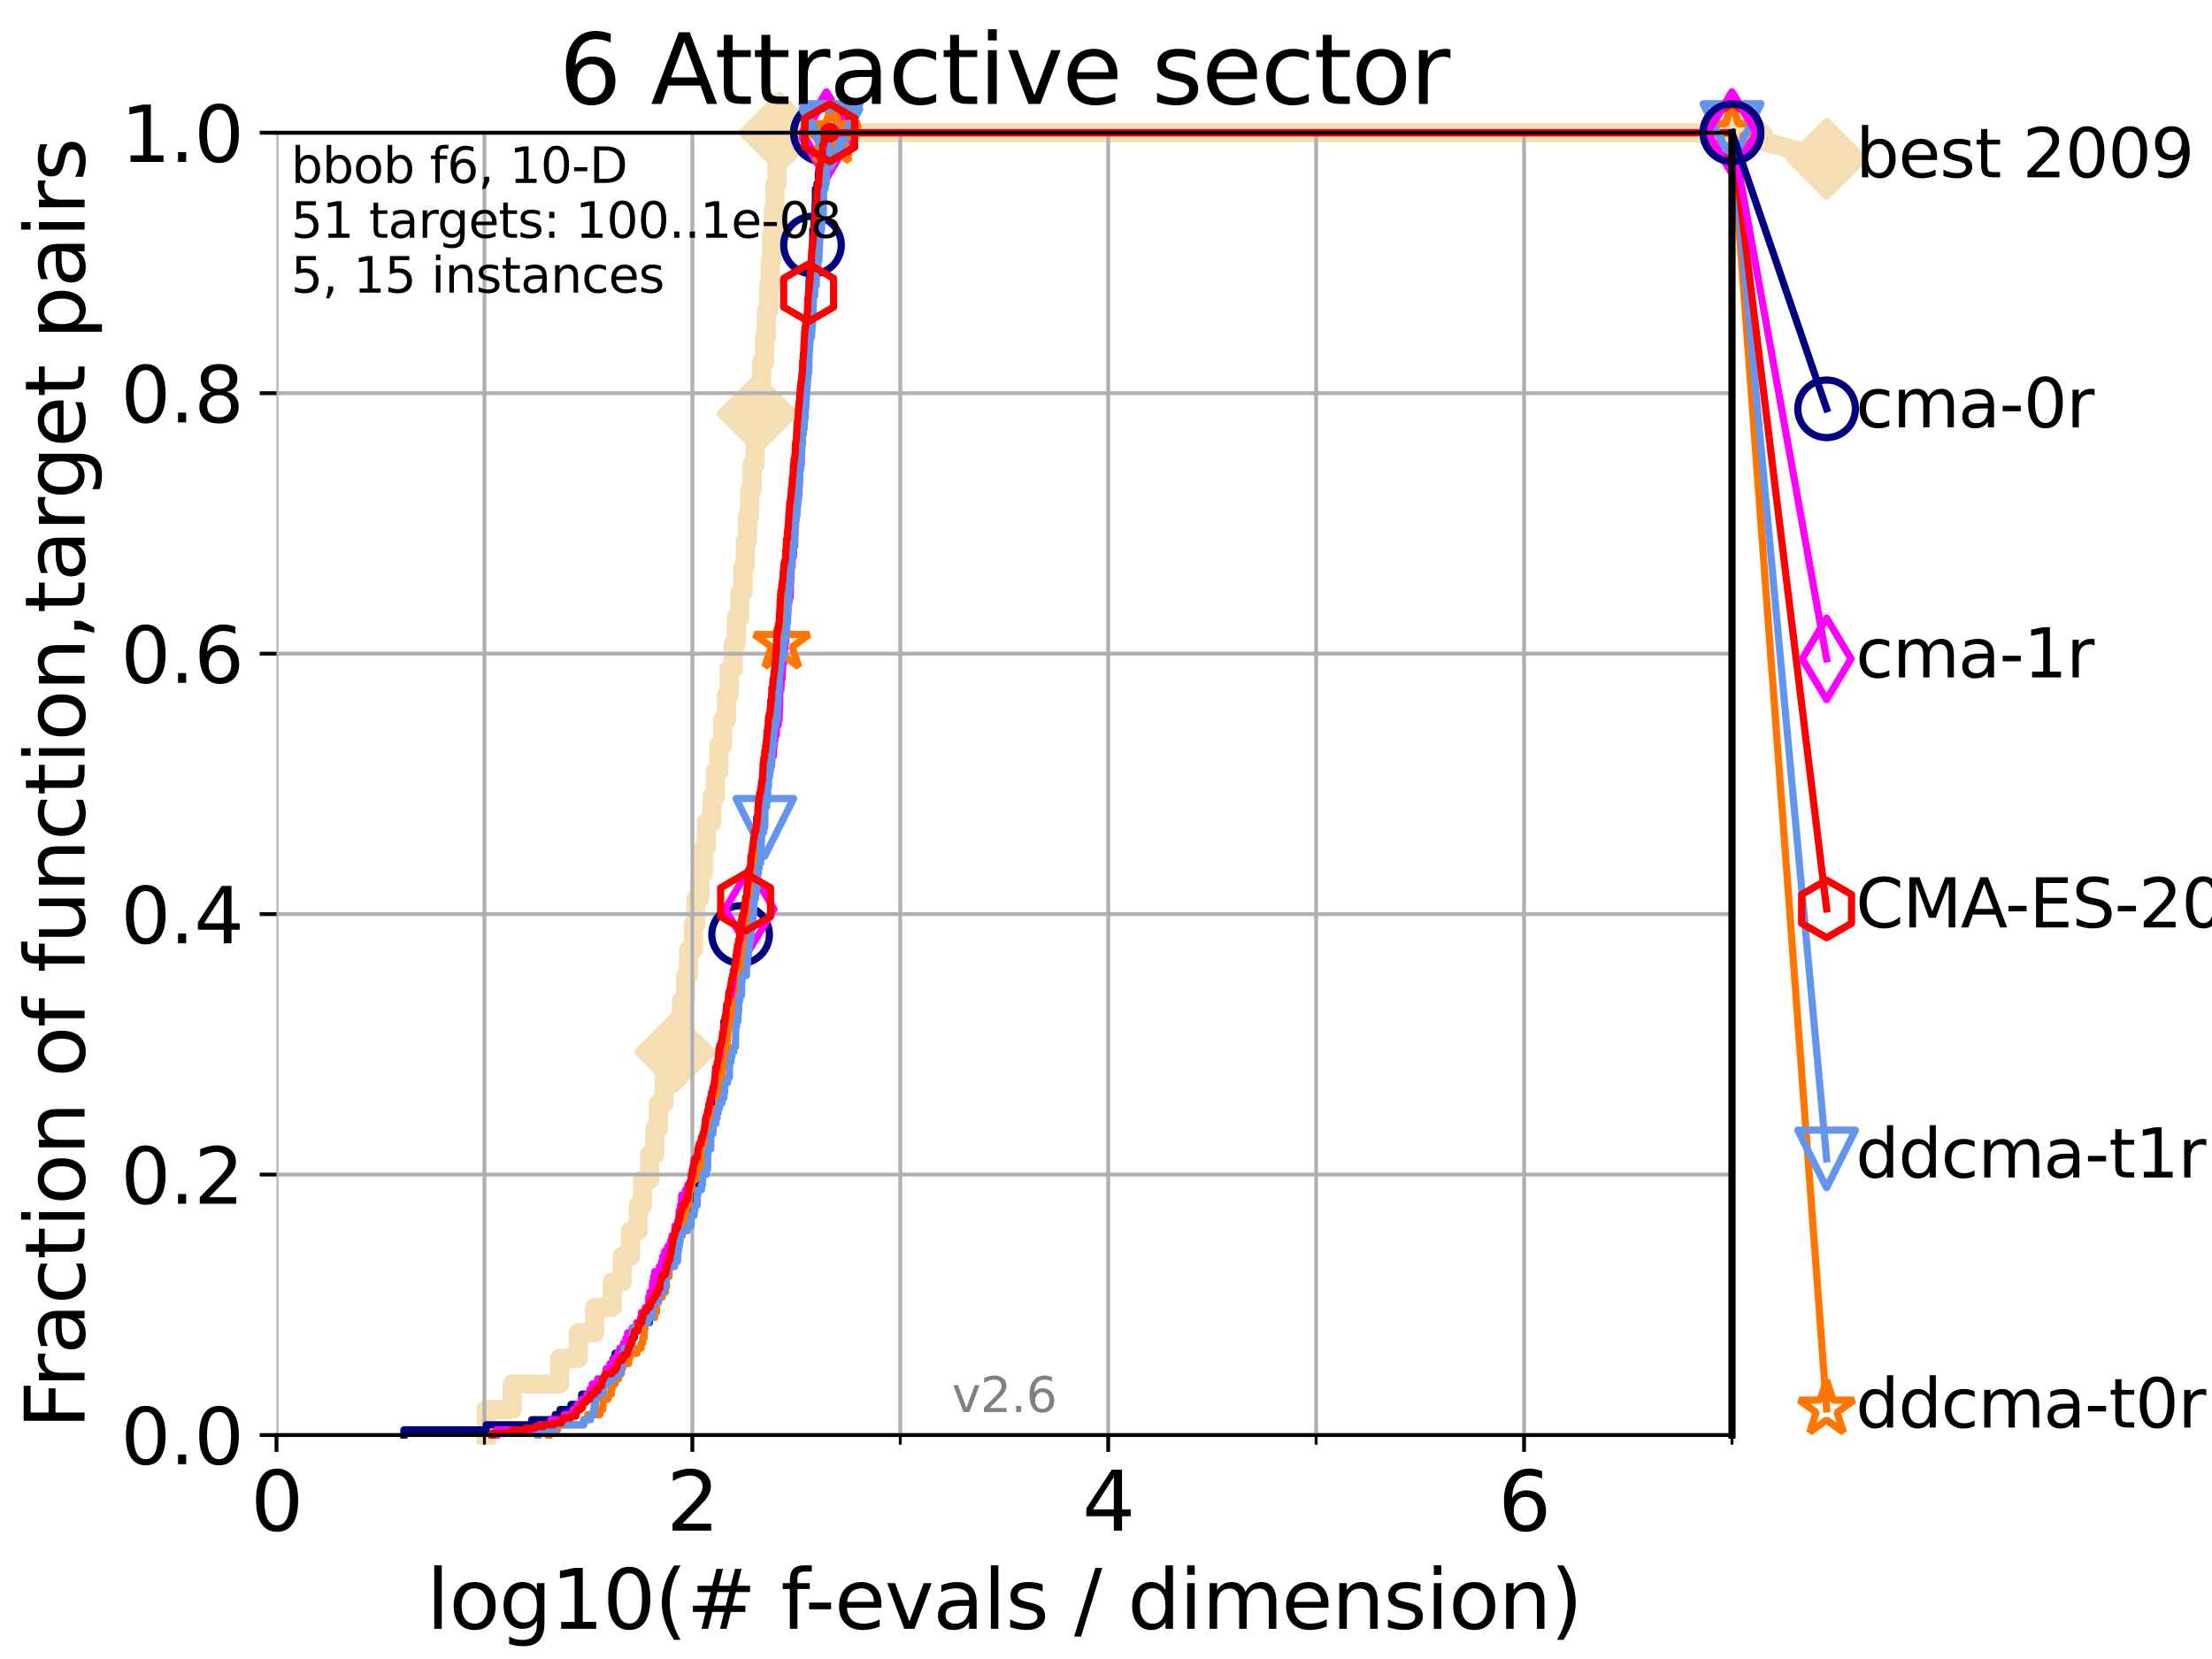 <?xml version="1.0" encoding="utf-8" standalone="no"?>
<!DOCTYPE svg PUBLIC "-//W3C//DTD SVG 1.1//EN"
  "http://www.w3.org/Graphics/SVG/1.1/DTD/svg11.dtd">
<svg xmlns:xlink="http://www.w3.org/1999/xlink" width="460.8pt" height="345.6pt" viewBox="0 0 460.8 345.6" xmlns="http://www.w3.org/2000/svg" version="1.1">
 <defs>
  <style type="text/css">*{stroke-linejoin: round; stroke-linecap: butt}</style>
 </defs>
 <g id="figure_1">
  <g id="patch_1">
   <path d="M 0 345.6 
L 460.8 345.6 
L 460.8 0 
L 0 0 
z
" style="fill: #ffffff"/>
  </g>
  <g id="axes_1">
   <g id="patch_2">
    <path d="M 57.6 298.944 
L 360.806 298.944 
L 360.806 27.648 
L 57.6 27.648 
z
" style="fill: #ffffff"/>
   </g>
   <g id="line2d_1">
    <path d="M 101.288 298.944 
L 101.288 293.624 
L 106.699 293.624 
L 106.699 288.305 
L 116.584 288.305 
L 116.584 282.985 
L 120.484 282.985 
L 120.484 277.666 
L 123.881 277.666 
L 123.881 272.346 
L 127.55 272.346 
L 127.55 267.027 
L 129.623 267.027 
L 129.623 261.707 
L 131.341 261.707 
L 131.341 256.388 
L 132.984 256.388 
L 132.984 251.068 
L 133.853 251.068 
L 133.853 245.749 
L 135.329 245.749 
L 135.329 240.429 
L 136.414 240.429 
L 136.414 235.11 
L 137.141 235.11 
L 137.141 229.79 
L 138.336 229.79 
L 138.336 224.471 
L 139.748 224.471 
L 139.748 219.151 
L 140.634 219.151 
L 140.634 213.832 
L 141.953 213.832 
L 141.953 208.512 
L 142.804 208.512 
L 142.804 203.192 
L 143.423 203.192 
L 143.423 197.873 
L 144.436 197.873 
L 144.436 192.553 
L 144.95 192.553 
L 144.95 187.234 
L 145.765 187.234 
L 145.765 181.914 
L 146.53 181.914 
L 146.53 176.595 
L 147.136 176.595 
L 147.136 171.275 
L 148.307 171.275 
L 148.307 165.956 
L 149.05 165.956 
L 149.05 160.636 
L 149.75 160.636 
L 149.75 155.317 
L 150.533 155.317 
L 150.533 149.997 
L 151.375 149.997 
L 151.375 144.678 
L 151.92 144.678 
L 151.92 139.358 
L 152.74 139.358 
L 152.74 134.039 
L 153.398 134.039 
L 153.398 128.719 
L 154.101 128.719 
L 154.101 123.4 
L 154.779 123.4 
L 154.779 118.08 
L 155.246 118.08 
L 155.246 112.76 
L 155.711 112.76 
L 155.711 107.441 
L 156.166 107.441 
L 156.166 102.121 
L 156.658 102.121 
L 156.658 96.802 
L 157.307 96.802 
L 157.307 91.482 
L 157.78 91.482 
L 157.78 86.163 
L 158.071 86.163 
L 158.071 80.843 
L 158.639 80.843 
L 158.639 75.524 
L 159.258 75.524 
L 159.258 70.204 
L 159.652 70.204 
L 159.652 64.885 
L 160.102 64.885 
L 160.102 59.565 
L 160.463 59.565 
L 160.463 54.246 
L 160.731 54.246 
L 160.731 48.926 
L 161.08 48.926 
L 161.08 43.607 
L 161.437 43.607 
L 161.437 38.287 
L 161.832 38.287 
L 161.832 32.968 
L 162.371 32.968 
L 162.371 27.648 
L 360.806 27.648 
" style="fill: none; stroke: #f5deb3; stroke-width: 4; stroke-linecap: square"/>
   </g>
   <g id="line2d_2">
    <defs>
     <path id="m152ae5e0b4" d="M -0 7.778 
L 7.778 0 
L 0 -7.778 
L -7.778 -0 
z
" style="stroke: #f5deb3; stroke-width: 1.5; stroke-linejoin: miter"/>
    </defs>
    <g>
     <use xlink:href="#m152ae5e0b4" x="140.634" y="219.151" style="fill: #f5deb3; stroke: #f5deb3; stroke-width: 1.5; stroke-linejoin: miter"/>
     <use xlink:href="#m152ae5e0b4" x="157.78" y="86.163" style="fill: #f5deb3; stroke: #f5deb3; stroke-width: 1.5; stroke-linejoin: miter"/>
     <use xlink:href="#m152ae5e0b4" x="162.371" y="27.648" style="fill: #f5deb3; stroke: #f5deb3; stroke-width: 1.5; stroke-linejoin: miter"/>
     <use xlink:href="#m152ae5e0b4" x="162.371" y="27.648" style="fill: #f5deb3; stroke: #f5deb3; stroke-width: 1.5; stroke-linejoin: miter"/>
     <use xlink:href="#m152ae5e0b4" x="360.806" y="27.648" style="fill: #f5deb3; stroke: #f5deb3; stroke-width: 1.5; stroke-linejoin: miter"/>
    </g>
   </g>
   <g id="line2d_3">
    <path style="fill: none; stroke: #f5deb3; stroke-width: 4; stroke-linecap: square"/>
    <g/>
   </g>
   <g id="line2d_4">
    <path d="M 360.806 27.648 
L 380.515 33.074 
" style="fill: none; stroke: #f5deb3; stroke-width: 4; stroke-linecap: square"/>
    <g>
     <use xlink:href="#m152ae5e0b4" x="360.806" y="27.648" style="fill: #f5deb3; stroke: #f5deb3; stroke-width: 1.5; stroke-linejoin: miter"/>
     <use xlink:href="#m152ae5e0b4" x="380.515" y="33.074" style="fill: #f5deb3; stroke: #f5deb3; stroke-width: 1.5; stroke-linejoin: miter"/>
    </g>
   </g>
   <g id="matplotlib.axis_1">
    <g id="xtick_1">
     <g id="line2d_5">
      <path d="M 57.6 298.944 
L 57.6 27.648 
" clip-path="url(#p7441723f21)" style="fill: none; stroke: #b0b0b0; stroke-width: 0.8; stroke-linecap: square"/>
     </g>
     <g id="line2d_6">
      <defs>
       <path id="m904c05c5ec" d="M 0 0 
L 0 3.5 
" style="stroke: #000000; stroke-width: 0.8"/>
      </defs>
      <g>
       <use xlink:href="#m904c05c5ec" x="57.6" y="298.944" style="stroke: #000000; stroke-width: 0.8"/>
      </g>
     </g>
     <g id="text_1">
      <!-- 0 -->
      <g transform="translate(52.192 318.861)scale(0.17 -0.17)">
       <defs>
        <path id="DejaVuSans-30" d="M 2034 4250 
Q 1547 4250 1301 3770 
Q 1056 3291 1056 2328 
Q 1056 1369 1301 889 
Q 1547 409 2034 409 
Q 2525 409 2770 889 
Q 3016 1369 3016 2328 
Q 3016 3291 2770 3770 
Q 2525 4250 2034 4250 
z
M 2034 4750 
Q 2819 4750 3233 4129 
Q 3647 3509 3647 2328 
Q 3647 1150 3233 529 
Q 2819 -91 2034 -91 
Q 1250 -91 836 529 
Q 422 1150 422 2328 
Q 422 3509 836 4129 
Q 1250 4750 2034 4750 
z
" transform="scale(0.016)"/>
       </defs>
       <use xlink:href="#DejaVuSans-30"/>
      </g>
     </g>
    </g>
    <g id="xtick_2">
     <g id="line2d_7">
      <path d="M 144.23 298.944 
L 144.23 27.648 
" clip-path="url(#p7441723f21)" style="fill: none; stroke: #b0b0b0; stroke-width: 0.8; stroke-linecap: square"/>
     </g>
     <g id="line2d_8">
      <g>
       <use xlink:href="#m904c05c5ec" x="144.23" y="298.944" style="stroke: #000000; stroke-width: 0.8"/>
      </g>
     </g>
     <g id="text_2">
      <!-- 2 -->
      <g transform="translate(138.822 318.861)scale(0.17 -0.17)">
       <defs>
        <path id="DejaVuSans-32" d="M 1228 531 
L 3431 531 
L 3431 0 
L 469 0 
L 469 531 
Q 828 903 1448 1529 
Q 2069 2156 2228 2338 
Q 2531 2678 2651 2914 
Q 2772 3150 2772 3378 
Q 2772 3750 2511 3984 
Q 2250 4219 1831 4219 
Q 1534 4219 1204 4116 
Q 875 4013 500 3803 
L 500 4441 
Q 881 4594 1212 4672 
Q 1544 4750 1819 4750 
Q 2544 4750 2975 4387 
Q 3406 4025 3406 3419 
Q 3406 3131 3298 2873 
Q 3191 2616 2906 2266 
Q 2828 2175 2409 1742 
Q 1991 1309 1228 531 
z
" transform="scale(0.016)"/>
       </defs>
       <use xlink:href="#DejaVuSans-32"/>
      </g>
     </g>
    </g>
    <g id="xtick_3">
     <g id="line2d_9">
      <path d="M 230.861 298.944 
L 230.861 27.648 
" clip-path="url(#p7441723f21)" style="fill: none; stroke: #b0b0b0; stroke-width: 0.8; stroke-linecap: square"/>
     </g>
     <g id="line2d_10">
      <g>
       <use xlink:href="#m904c05c5ec" x="230.861" y="298.944" style="stroke: #000000; stroke-width: 0.8"/>
      </g>
     </g>
     <g id="text_3">
      <!-- 4 -->
      <g transform="translate(225.453 318.861)scale(0.17 -0.17)">
       <defs>
        <path id="DejaVuSans-34" d="M 2419 4116 
L 825 1625 
L 2419 1625 
L 2419 4116 
z
M 2253 4666 
L 3047 4666 
L 3047 1625 
L 3713 1625 
L 3713 1100 
L 3047 1100 
L 3047 0 
L 2419 0 
L 2419 1100 
L 313 1100 
L 313 1709 
L 2253 4666 
z
" transform="scale(0.016)"/>
       </defs>
       <use xlink:href="#DejaVuSans-34"/>
      </g>
     </g>
    </g>
    <g id="xtick_4">
     <g id="line2d_11">
      <path d="M 317.491 298.944 
L 317.491 27.648 
" clip-path="url(#p7441723f21)" style="fill: none; stroke: #b0b0b0; stroke-width: 0.8; stroke-linecap: square"/>
     </g>
     <g id="line2d_12">
      <g>
       <use xlink:href="#m904c05c5ec" x="317.491" y="298.944" style="stroke: #000000; stroke-width: 0.8"/>
      </g>
     </g>
     <g id="text_4">
      <!-- 6 -->
      <g transform="translate(312.083 318.861)scale(0.17 -0.17)">
       <defs>
        <path id="DejaVuSans-36" d="M 2113 2584 
Q 1688 2584 1439 2293 
Q 1191 2003 1191 1497 
Q 1191 994 1439 701 
Q 1688 409 2113 409 
Q 2538 409 2786 701 
Q 3034 994 3034 1497 
Q 3034 2003 2786 2293 
Q 2538 2584 2113 2584 
z
M 3366 4563 
L 3366 3988 
Q 3128 4100 2886 4159 
Q 2644 4219 2406 4219 
Q 1781 4219 1451 3797 
Q 1122 3375 1075 2522 
Q 1259 2794 1537 2939 
Q 1816 3084 2150 3084 
Q 2853 3084 3261 2657 
Q 3669 2231 3669 1497 
Q 3669 778 3244 343 
Q 2819 -91 2113 -91 
Q 1303 -91 875 529 
Q 447 1150 447 2328 
Q 447 3434 972 4092 
Q 1497 4750 2381 4750 
Q 2619 4750 2861 4703 
Q 3103 4656 3366 4563 
z
" transform="scale(0.016)"/>
       </defs>
       <use xlink:href="#DejaVuSans-36"/>
      </g>
     </g>
    </g>
    <g id="xtick_5">
     <g id="line2d_13">
      <path d="M 100.915 298.944 
L 100.915 27.648 
" clip-path="url(#p7441723f21)" style="fill: none; stroke: #b0b0b0; stroke-width: 0.8; stroke-linecap: square"/>
     </g>
     <g id="line2d_14">
      <defs>
       <path id="m4e30b21d6b" d="M 0 0 
L 0 2 
" style="stroke: #000000; stroke-width: 0.6"/>
      </defs>
      <g>
       <use xlink:href="#m4e30b21d6b" x="100.915" y="298.944" style="stroke: #000000; stroke-width: 0.6"/>
      </g>
     </g>
    </g>
    <g id="xtick_6">
     <g id="line2d_15">
      <path d="M 187.546 298.944 
L 187.546 27.648 
" clip-path="url(#p7441723f21)" style="fill: none; stroke: #b0b0b0; stroke-width: 0.8; stroke-linecap: square"/>
     </g>
     <g id="line2d_16">
      <g>
       <use xlink:href="#m4e30b21d6b" x="187.546" y="298.944" style="stroke: #000000; stroke-width: 0.6"/>
      </g>
     </g>
    </g>
    <g id="xtick_7">
     <g id="line2d_17">
      <path d="M 274.176 298.944 
L 274.176 27.648 
" clip-path="url(#p7441723f21)" style="fill: none; stroke: #b0b0b0; stroke-width: 0.8; stroke-linecap: square"/>
     </g>
     <g id="line2d_18">
      <g>
       <use xlink:href="#m4e30b21d6b" x="274.176" y="298.944" style="stroke: #000000; stroke-width: 0.6"/>
      </g>
     </g>
    </g>
    <g id="xtick_8">
     <g id="line2d_19">
      <path d="M 360.806 298.944 
L 360.806 27.648 
" clip-path="url(#p7441723f21)" style="fill: none; stroke: #b0b0b0; stroke-width: 0.8; stroke-linecap: square"/>
     </g>
     <g id="line2d_20">
      <g>
       <use xlink:href="#m4e30b21d6b" x="360.806" y="298.944" style="stroke: #000000; stroke-width: 0.6"/>
      </g>
     </g>
    </g>
    <g id="text_5">
     <!-- log10(# f-evals / dimension) -->
     <g transform="translate(88.823 339.314)scale(0.17 -0.17)">
      <defs>
       <path id="DejaVuSans-6c" d="M 603 4863 
L 1178 4863 
L 1178 0 
L 603 0 
L 603 4863 
z
" transform="scale(0.016)"/>
       <path id="DejaVuSans-6f" d="M 1959 3097 
Q 1497 3097 1228 2736 
Q 959 2375 959 1747 
Q 959 1119 1226 758 
Q 1494 397 1959 397 
Q 2419 397 2687 759 
Q 2956 1122 2956 1747 
Q 2956 2369 2687 2733 
Q 2419 3097 1959 3097 
z
M 1959 3584 
Q 2709 3584 3137 3096 
Q 3566 2609 3566 1747 
Q 3566 888 3137 398 
Q 2709 -91 1959 -91 
Q 1206 -91 779 398 
Q 353 888 353 1747 
Q 353 2609 779 3096 
Q 1206 3584 1959 3584 
z
" transform="scale(0.016)"/>
       <path id="DejaVuSans-67" d="M 2906 1791 
Q 2906 2416 2648 2759 
Q 2391 3103 1925 3103 
Q 1463 3103 1205 2759 
Q 947 2416 947 1791 
Q 947 1169 1205 825 
Q 1463 481 1925 481 
Q 2391 481 2648 825 
Q 2906 1169 2906 1791 
z
M 3481 434 
Q 3481 -459 3084 -895 
Q 2688 -1331 1869 -1331 
Q 1566 -1331 1297 -1286 
Q 1028 -1241 775 -1147 
L 775 -588 
Q 1028 -725 1275 -790 
Q 1522 -856 1778 -856 
Q 2344 -856 2625 -561 
Q 2906 -266 2906 331 
L 2906 616 
Q 2728 306 2450 153 
Q 2172 0 1784 0 
Q 1141 0 747 490 
Q 353 981 353 1791 
Q 353 2603 747 3093 
Q 1141 3584 1784 3584 
Q 2172 3584 2450 3431 
Q 2728 3278 2906 2969 
L 2906 3500 
L 3481 3500 
L 3481 434 
z
" transform="scale(0.016)"/>
       <path id="DejaVuSans-31" d="M 794 531 
L 1825 531 
L 1825 4091 
L 703 3866 
L 703 4441 
L 1819 4666 
L 2450 4666 
L 2450 531 
L 3481 531 
L 3481 0 
L 794 0 
L 794 531 
z
" transform="scale(0.016)"/>
       <path id="DejaVuSans-28" d="M 1984 4856 
Q 1566 4138 1362 3434 
Q 1159 2731 1159 2009 
Q 1159 1288 1364 580 
Q 1569 -128 1984 -844 
L 1484 -844 
Q 1016 -109 783 600 
Q 550 1309 550 2009 
Q 550 2706 781 3412 
Q 1013 4119 1484 4856 
L 1984 4856 
z
" transform="scale(0.016)"/>
       <path id="DejaVuSans-23" d="M 3272 2816 
L 2363 2816 
L 2100 1772 
L 3016 1772 
L 3272 2816 
z
M 2803 4594 
L 2478 3297 
L 3391 3297 
L 3719 4594 
L 4219 4594 
L 3897 3297 
L 4872 3297 
L 4872 2816 
L 3775 2816 
L 3519 1772 
L 4513 1772 
L 4513 1294 
L 3397 1294 
L 3072 0 
L 2572 0 
L 2894 1294 
L 1978 1294 
L 1656 0 
L 1153 0 
L 1478 1294 
L 494 1294 
L 494 1772 
L 1594 1772 
L 1856 2816 
L 850 2816 
L 850 3297 
L 1978 3297 
L 2297 4594 
L 2803 4594 
z
" transform="scale(0.016)"/>
       <path id="DejaVuSans-20" transform="scale(0.016)"/>
       <path id="DejaVuSans-66" d="M 2375 4863 
L 2375 4384 
L 1825 4384 
Q 1516 4384 1395 4259 
Q 1275 4134 1275 3809 
L 1275 3500 
L 2222 3500 
L 2222 3053 
L 1275 3053 
L 1275 0 
L 697 0 
L 697 3053 
L 147 3053 
L 147 3500 
L 697 3500 
L 697 3744 
Q 697 4328 969 4595 
Q 1241 4863 1831 4863 
L 2375 4863 
z
" transform="scale(0.016)"/>
       <path id="DejaVuSans-2d" d="M 313 2009 
L 1997 2009 
L 1997 1497 
L 313 1497 
L 313 2009 
z
" transform="scale(0.016)"/>
       <path id="DejaVuSans-65" d="M 3597 1894 
L 3597 1613 
L 953 1613 
Q 991 1019 1311 708 
Q 1631 397 2203 397 
Q 2534 397 2845 478 
Q 3156 559 3463 722 
L 3463 178 
Q 3153 47 2828 -22 
Q 2503 -91 2169 -91 
Q 1331 -91 842 396 
Q 353 884 353 1716 
Q 353 2575 817 3079 
Q 1281 3584 2069 3584 
Q 2775 3584 3186 3129 
Q 3597 2675 3597 1894 
z
M 3022 2063 
Q 3016 2534 2758 2815 
Q 2500 3097 2075 3097 
Q 1594 3097 1305 2825 
Q 1016 2553 972 2059 
L 3022 2063 
z
" transform="scale(0.016)"/>
       <path id="DejaVuSans-76" d="M 191 3500 
L 800 3500 
L 1894 563 
L 2988 3500 
L 3597 3500 
L 2284 0 
L 1503 0 
L 191 3500 
z
" transform="scale(0.016)"/>
       <path id="DejaVuSans-61" d="M 2194 1759 
Q 1497 1759 1228 1600 
Q 959 1441 959 1056 
Q 959 750 1161 570 
Q 1363 391 1709 391 
Q 2188 391 2477 730 
Q 2766 1069 2766 1631 
L 2766 1759 
L 2194 1759 
z
M 3341 1997 
L 3341 0 
L 2766 0 
L 2766 531 
Q 2569 213 2275 61 
Q 1981 -91 1556 -91 
Q 1019 -91 701 211 
Q 384 513 384 1019 
Q 384 1609 779 1909 
Q 1175 2209 1959 2209 
L 2766 2209 
L 2766 2266 
Q 2766 2663 2505 2880 
Q 2244 3097 1772 3097 
Q 1472 3097 1187 3025 
Q 903 2953 641 2809 
L 641 3341 
Q 956 3463 1253 3523 
Q 1550 3584 1831 3584 
Q 2591 3584 2966 3190 
Q 3341 2797 3341 1997 
z
" transform="scale(0.016)"/>
       <path id="DejaVuSans-73" d="M 2834 3397 
L 2834 2853 
Q 2591 2978 2328 3040 
Q 2066 3103 1784 3103 
Q 1356 3103 1142 2972 
Q 928 2841 928 2578 
Q 928 2378 1081 2264 
Q 1234 2150 1697 2047 
L 1894 2003 
Q 2506 1872 2764 1633 
Q 3022 1394 3022 966 
Q 3022 478 2636 193 
Q 2250 -91 1575 -91 
Q 1294 -91 989 -36 
Q 684 19 347 128 
L 347 722 
Q 666 556 975 473 
Q 1284 391 1588 391 
Q 1994 391 2212 530 
Q 2431 669 2431 922 
Q 2431 1156 2273 1281 
Q 2116 1406 1581 1522 
L 1381 1569 
Q 847 1681 609 1914 
Q 372 2147 372 2553 
Q 372 3047 722 3315 
Q 1072 3584 1716 3584 
Q 2034 3584 2315 3537 
Q 2597 3491 2834 3397 
z
" transform="scale(0.016)"/>
       <path id="DejaVuSans-2f" d="M 1625 4666 
L 2156 4666 
L 531 -594 
L 0 -594 
L 1625 4666 
z
" transform="scale(0.016)"/>
       <path id="DejaVuSans-64" d="M 2906 2969 
L 2906 4863 
L 3481 4863 
L 3481 0 
L 2906 0 
L 2906 525 
Q 2725 213 2448 61 
Q 2172 -91 1784 -91 
Q 1150 -91 751 415 
Q 353 922 353 1747 
Q 353 2572 751 3078 
Q 1150 3584 1784 3584 
Q 2172 3584 2448 3432 
Q 2725 3281 2906 2969 
z
M 947 1747 
Q 947 1113 1208 752 
Q 1469 391 1925 391 
Q 2381 391 2643 752 
Q 2906 1113 2906 1747 
Q 2906 2381 2643 2742 
Q 2381 3103 1925 3103 
Q 1469 3103 1208 2742 
Q 947 2381 947 1747 
z
" transform="scale(0.016)"/>
       <path id="DejaVuSans-69" d="M 603 3500 
L 1178 3500 
L 1178 0 
L 603 0 
L 603 3500 
z
M 603 4863 
L 1178 4863 
L 1178 4134 
L 603 4134 
L 603 4863 
z
" transform="scale(0.016)"/>
       <path id="DejaVuSans-6d" d="M 3328 2828 
Q 3544 3216 3844 3400 
Q 4144 3584 4550 3584 
Q 5097 3584 5394 3201 
Q 5691 2819 5691 2113 
L 5691 0 
L 5113 0 
L 5113 2094 
Q 5113 2597 4934 2840 
Q 4756 3084 4391 3084 
Q 3944 3084 3684 2787 
Q 3425 2491 3425 1978 
L 3425 0 
L 2847 0 
L 2847 2094 
Q 2847 2600 2669 2842 
Q 2491 3084 2119 3084 
Q 1678 3084 1418 2786 
Q 1159 2488 1159 1978 
L 1159 0 
L 581 0 
L 581 3500 
L 1159 3500 
L 1159 2956 
Q 1356 3278 1631 3431 
Q 1906 3584 2284 3584 
Q 2666 3584 2933 3390 
Q 3200 3197 3328 2828 
z
" transform="scale(0.016)"/>
       <path id="DejaVuSans-6e" d="M 3513 2113 
L 3513 0 
L 2938 0 
L 2938 2094 
Q 2938 2591 2744 2837 
Q 2550 3084 2163 3084 
Q 1697 3084 1428 2787 
Q 1159 2491 1159 1978 
L 1159 0 
L 581 0 
L 581 3500 
L 1159 3500 
L 1159 2956 
Q 1366 3272 1645 3428 
Q 1925 3584 2291 3584 
Q 2894 3584 3203 3211 
Q 3513 2838 3513 2113 
z
" transform="scale(0.016)"/>
       <path id="DejaVuSans-29" d="M 513 4856 
L 1013 4856 
Q 1481 4119 1714 3412 
Q 1947 2706 1947 2009 
Q 1947 1309 1714 600 
Q 1481 -109 1013 -844 
L 513 -844 
Q 928 -128 1133 580 
Q 1338 1288 1338 2009 
Q 1338 2731 1133 3434 
Q 928 4138 513 4856 
z
" transform="scale(0.016)"/>
      </defs>
      <use xlink:href="#DejaVuSans-6c"/>
      <use xlink:href="#DejaVuSans-6f" x="27.783"/>
      <use xlink:href="#DejaVuSans-67" x="88.965"/>
      <use xlink:href="#DejaVuSans-31" x="152.441"/>
      <use xlink:href="#DejaVuSans-30" x="216.064"/>
      <use xlink:href="#DejaVuSans-28" x="279.688"/>
      <use xlink:href="#DejaVuSans-23" x="318.701"/>
      <use xlink:href="#DejaVuSans-20" x="402.49"/>
      <use xlink:href="#DejaVuSans-66" x="434.277"/>
      <use xlink:href="#DejaVuSans-2d" x="463.982"/>
      <use xlink:href="#DejaVuSans-65" x="500.066"/>
      <use xlink:href="#DejaVuSans-76" x="561.59"/>
      <use xlink:href="#DejaVuSans-61" x="620.77"/>
      <use xlink:href="#DejaVuSans-6c" x="682.049"/>
      <use xlink:href="#DejaVuSans-73" x="709.832"/>
      <use xlink:href="#DejaVuSans-20" x="761.932"/>
      <use xlink:href="#DejaVuSans-2f" x="793.719"/>
      <use xlink:href="#DejaVuSans-20" x="827.41"/>
      <use xlink:href="#DejaVuSans-64" x="859.197"/>
      <use xlink:href="#DejaVuSans-69" x="922.674"/>
      <use xlink:href="#DejaVuSans-6d" x="950.457"/>
      <use xlink:href="#DejaVuSans-65" x="1047.869"/>
      <use xlink:href="#DejaVuSans-6e" x="1109.393"/>
      <use xlink:href="#DejaVuSans-73" x="1172.771"/>
      <use xlink:href="#DejaVuSans-69" x="1224.871"/>
      <use xlink:href="#DejaVuSans-6f" x="1252.654"/>
      <use xlink:href="#DejaVuSans-6e" x="1313.836"/>
      <use xlink:href="#DejaVuSans-29" x="1377.215"/>
     </g>
    </g>
   </g>
   <g id="matplotlib.axis_2">
    <g id="ytick_1">
     <g id="line2d_21">
      <path d="M 57.6 298.944 
L 360.806 298.944 
" clip-path="url(#p7441723f21)" style="fill: none; stroke: #b0b0b0; stroke-width: 0.8; stroke-linecap: square"/>
     </g>
     <g id="line2d_22">
      <defs>
       <path id="m1acf4e003f" d="M 0 0 
L -3.5 0 
" style="stroke: #000000; stroke-width: 0.8"/>
      </defs>
      <g>
       <use xlink:href="#m1acf4e003f" x="57.6" y="298.944" style="stroke: #000000; stroke-width: 0.8"/>
      </g>
     </g>
     <g id="text_6">
      <!-- 0.0 -->
      <g transform="translate(25.155 305.023)scale(0.16 -0.16)">
       <defs>
        <path id="DejaVuSans-2e" d="M 684 794 
L 1344 794 
L 1344 0 
L 684 0 
L 684 794 
z
" transform="scale(0.016)"/>
       </defs>
       <use xlink:href="#DejaVuSans-30"/>
       <use xlink:href="#DejaVuSans-2e" x="63.623"/>
       <use xlink:href="#DejaVuSans-30" x="95.41"/>
      </g>
     </g>
    </g>
    <g id="ytick_2">
     <g id="line2d_23">
      <path d="M 57.6 244.685 
L 360.806 244.685 
" clip-path="url(#p7441723f21)" style="fill: none; stroke: #b0b0b0; stroke-width: 0.8; stroke-linecap: square"/>
     </g>
     <g id="line2d_24">
      <g>
       <use xlink:href="#m1acf4e003f" x="57.6" y="244.685" style="stroke: #000000; stroke-width: 0.8"/>
      </g>
     </g>
     <g id="text_7">
      <!-- 0.2 -->
      <g transform="translate(25.155 250.764)scale(0.16 -0.16)">
       <use xlink:href="#DejaVuSans-30"/>
       <use xlink:href="#DejaVuSans-2e" x="63.623"/>
       <use xlink:href="#DejaVuSans-32" x="95.41"/>
      </g>
     </g>
    </g>
    <g id="ytick_3">
     <g id="line2d_25">
      <path d="M 57.6 190.426 
L 360.806 190.426 
" clip-path="url(#p7441723f21)" style="fill: none; stroke: #b0b0b0; stroke-width: 0.8; stroke-linecap: square"/>
     </g>
     <g id="line2d_26">
      <g>
       <use xlink:href="#m1acf4e003f" x="57.6" y="190.426" style="stroke: #000000; stroke-width: 0.8"/>
      </g>
     </g>
     <g id="text_8">
      <!-- 0.4 -->
      <g transform="translate(25.155 196.504)scale(0.16 -0.16)">
       <use xlink:href="#DejaVuSans-30"/>
       <use xlink:href="#DejaVuSans-2e" x="63.623"/>
       <use xlink:href="#DejaVuSans-34" x="95.41"/>
      </g>
     </g>
    </g>
    <g id="ytick_4">
     <g id="line2d_27">
      <path d="M 57.6 136.166 
L 360.806 136.166 
" clip-path="url(#p7441723f21)" style="fill: none; stroke: #b0b0b0; stroke-width: 0.8; stroke-linecap: square"/>
     </g>
     <g id="line2d_28">
      <g>
       <use xlink:href="#m1acf4e003f" x="57.6" y="136.166" style="stroke: #000000; stroke-width: 0.8"/>
      </g>
     </g>
     <g id="text_9">
      <!-- 0.6 -->
      <g transform="translate(25.155 142.245)scale(0.16 -0.16)">
       <use xlink:href="#DejaVuSans-30"/>
       <use xlink:href="#DejaVuSans-2e" x="63.623"/>
       <use xlink:href="#DejaVuSans-36" x="95.41"/>
      </g>
     </g>
    </g>
    <g id="ytick_5">
     <g id="line2d_29">
      <path d="M 57.6 81.907 
L 360.806 81.907 
" clip-path="url(#p7441723f21)" style="fill: none; stroke: #b0b0b0; stroke-width: 0.8; stroke-linecap: square"/>
     </g>
     <g id="line2d_30">
      <g>
       <use xlink:href="#m1acf4e003f" x="57.6" y="81.907" style="stroke: #000000; stroke-width: 0.8"/>
      </g>
     </g>
     <g id="text_10">
      <!-- 0.8 -->
      <g transform="translate(25.155 87.986)scale(0.16 -0.16)">
       <defs>
        <path id="DejaVuSans-38" d="M 2034 2216 
Q 1584 2216 1326 1975 
Q 1069 1734 1069 1313 
Q 1069 891 1326 650 
Q 1584 409 2034 409 
Q 2484 409 2743 651 
Q 3003 894 3003 1313 
Q 3003 1734 2745 1975 
Q 2488 2216 2034 2216 
z
M 1403 2484 
Q 997 2584 770 2862 
Q 544 3141 544 3541 
Q 544 4100 942 4425 
Q 1341 4750 2034 4750 
Q 2731 4750 3128 4425 
Q 3525 4100 3525 3541 
Q 3525 3141 3298 2862 
Q 3072 2584 2669 2484 
Q 3125 2378 3379 2068 
Q 3634 1759 3634 1313 
Q 3634 634 3220 271 
Q 2806 -91 2034 -91 
Q 1263 -91 848 271 
Q 434 634 434 1313 
Q 434 1759 690 2068 
Q 947 2378 1403 2484 
z
M 1172 3481 
Q 1172 3119 1398 2916 
Q 1625 2713 2034 2713 
Q 2441 2713 2670 2916 
Q 2900 3119 2900 3481 
Q 2900 3844 2670 4047 
Q 2441 4250 2034 4250 
Q 1625 4250 1398 4047 
Q 1172 3844 1172 3481 
z
" transform="scale(0.016)"/>
       </defs>
       <use xlink:href="#DejaVuSans-30"/>
       <use xlink:href="#DejaVuSans-2e" x="63.623"/>
       <use xlink:href="#DejaVuSans-38" x="95.41"/>
      </g>
     </g>
    </g>
    <g id="ytick_6">
     <g id="line2d_31">
      <path d="M 57.6 27.648 
L 360.806 27.648 
" clip-path="url(#p7441723f21)" style="fill: none; stroke: #b0b0b0; stroke-width: 0.8; stroke-linecap: square"/>
     </g>
     <g id="line2d_32">
      <g>
       <use xlink:href="#m1acf4e003f" x="57.6" y="27.648" style="stroke: #000000; stroke-width: 0.8"/>
      </g>
     </g>
     <g id="text_11">
      <!-- 1.0 -->
      <g transform="translate(25.155 33.727)scale(0.16 -0.16)">
       <use xlink:href="#DejaVuSans-31"/>
       <use xlink:href="#DejaVuSans-2e" x="63.623"/>
       <use xlink:href="#DejaVuSans-30" x="95.41"/>
      </g>
     </g>
    </g>
    <g id="text_12">
     <!-- Fraction of function,target pairs -->
     <g transform="translate(17.62 297.681)rotate(-90)scale(0.17 -0.17)">
      <defs>
       <path id="DejaVuSans-46" d="M 628 4666 
L 3309 4666 
L 3309 4134 
L 1259 4134 
L 1259 2759 
L 3109 2759 
L 3109 2228 
L 1259 2228 
L 1259 0 
L 628 0 
L 628 4666 
z
" transform="scale(0.016)"/>
       <path id="DejaVuSans-72" d="M 2631 2963 
Q 2534 3019 2420 3045 
Q 2306 3072 2169 3072 
Q 1681 3072 1420 2755 
Q 1159 2438 1159 1844 
L 1159 0 
L 581 0 
L 581 3500 
L 1159 3500 
L 1159 2956 
Q 1341 3275 1631 3429 
Q 1922 3584 2338 3584 
Q 2397 3584 2469 3576 
Q 2541 3569 2628 3553 
L 2631 2963 
z
" transform="scale(0.016)"/>
       <path id="DejaVuSans-63" d="M 3122 3366 
L 3122 2828 
Q 2878 2963 2633 3030 
Q 2388 3097 2138 3097 
Q 1578 3097 1268 2742 
Q 959 2388 959 1747 
Q 959 1106 1268 751 
Q 1578 397 2138 397 
Q 2388 397 2633 464 
Q 2878 531 3122 666 
L 3122 134 
Q 2881 22 2623 -34 
Q 2366 -91 2075 -91 
Q 1284 -91 818 406 
Q 353 903 353 1747 
Q 353 2603 823 3093 
Q 1294 3584 2113 3584 
Q 2378 3584 2631 3529 
Q 2884 3475 3122 3366 
z
" transform="scale(0.016)"/>
       <path id="DejaVuSans-74" d="M 1172 4494 
L 1172 3500 
L 2356 3500 
L 2356 3053 
L 1172 3053 
L 1172 1153 
Q 1172 725 1289 603 
Q 1406 481 1766 481 
L 2356 481 
L 2356 0 
L 1766 0 
Q 1100 0 847 248 
Q 594 497 594 1153 
L 594 3053 
L 172 3053 
L 172 3500 
L 594 3500 
L 594 4494 
L 1172 4494 
z
" transform="scale(0.016)"/>
       <path id="DejaVuSans-75" d="M 544 1381 
L 544 3500 
L 1119 3500 
L 1119 1403 
Q 1119 906 1312 657 
Q 1506 409 1894 409 
Q 2359 409 2629 706 
Q 2900 1003 2900 1516 
L 2900 3500 
L 3475 3500 
L 3475 0 
L 2900 0 
L 2900 538 
Q 2691 219 2414 64 
Q 2138 -91 1772 -91 
Q 1169 -91 856 284 
Q 544 659 544 1381 
z
M 1991 3584 
L 1991 3584 
z
" transform="scale(0.016)"/>
       <path id="DejaVuSans-2c" d="M 750 794 
L 1409 794 
L 1409 256 
L 897 -744 
L 494 -744 
L 750 256 
L 750 794 
z
" transform="scale(0.016)"/>
       <path id="DejaVuSans-70" d="M 1159 525 
L 1159 -1331 
L 581 -1331 
L 581 3500 
L 1159 3500 
L 1159 2969 
Q 1341 3281 1617 3432 
Q 1894 3584 2278 3584 
Q 2916 3584 3314 3078 
Q 3713 2572 3713 1747 
Q 3713 922 3314 415 
Q 2916 -91 2278 -91 
Q 1894 -91 1617 61 
Q 1341 213 1159 525 
z
M 3116 1747 
Q 3116 2381 2855 2742 
Q 2594 3103 2138 3103 
Q 1681 3103 1420 2742 
Q 1159 2381 1159 1747 
Q 1159 1113 1420 752 
Q 1681 391 2138 391 
Q 2594 391 2855 752 
Q 3116 1113 3116 1747 
z
" transform="scale(0.016)"/>
      </defs>
      <use xlink:href="#DejaVuSans-46"/>
      <use xlink:href="#DejaVuSans-72" x="50.27"/>
      <use xlink:href="#DejaVuSans-61" x="91.383"/>
      <use xlink:href="#DejaVuSans-63" x="152.662"/>
      <use xlink:href="#DejaVuSans-74" x="207.643"/>
      <use xlink:href="#DejaVuSans-69" x="246.852"/>
      <use xlink:href="#DejaVuSans-6f" x="274.635"/>
      <use xlink:href="#DejaVuSans-6e" x="335.816"/>
      <use xlink:href="#DejaVuSans-20" x="399.195"/>
      <use xlink:href="#DejaVuSans-6f" x="430.982"/>
      <use xlink:href="#DejaVuSans-66" x="492.164"/>
      <use xlink:href="#DejaVuSans-20" x="527.369"/>
      <use xlink:href="#DejaVuSans-66" x="559.156"/>
      <use xlink:href="#DejaVuSans-75" x="594.361"/>
      <use xlink:href="#DejaVuSans-6e" x="657.74"/>
      <use xlink:href="#DejaVuSans-63" x="721.119"/>
      <use xlink:href="#DejaVuSans-74" x="776.1"/>
      <use xlink:href="#DejaVuSans-69" x="815.309"/>
      <use xlink:href="#DejaVuSans-6f" x="843.092"/>
      <use xlink:href="#DejaVuSans-6e" x="904.273"/>
      <use xlink:href="#DejaVuSans-2c" x="967.652"/>
      <use xlink:href="#DejaVuSans-74" x="999.439"/>
      <use xlink:href="#DejaVuSans-61" x="1038.648"/>
      <use xlink:href="#DejaVuSans-72" x="1099.928"/>
      <use xlink:href="#DejaVuSans-67" x="1139.291"/>
      <use xlink:href="#DejaVuSans-65" x="1202.768"/>
      <use xlink:href="#DejaVuSans-74" x="1264.291"/>
      <use xlink:href="#DejaVuSans-20" x="1303.5"/>
      <use xlink:href="#DejaVuSans-70" x="1335.287"/>
      <use xlink:href="#DejaVuSans-61" x="1398.764"/>
      <use xlink:href="#DejaVuSans-69" x="1460.043"/>
      <use xlink:href="#DejaVuSans-72" x="1487.826"/>
      <use xlink:href="#DejaVuSans-73" x="1528.939"/>
     </g>
    </g>
   </g>
   <g id="line2d_33">
    <defs>
     <path id="m8f4f1dbfb4" d="M 0 1.5 
C 0.398 1.5 0.779 1.342 1.061 1.061 
C 1.342 0.779 1.5 0.398 1.5 0 
C 1.5 -0.398 1.342 -0.779 1.061 -1.061 
C 0.779 -1.342 0.398 -1.5 0 -1.5 
C -0.398 -1.5 -0.779 -1.342 -1.061 -1.061 
C -1.342 -0.779 -1.5 -0.398 -1.5 0 
C -1.5 0.398 -1.342 0.779 -1.061 1.061 
C -0.779 1.342 -0.398 1.5 0 1.5 
z
" style="stroke: #f5deb3"/>
    </defs>
    <g>
     <use xlink:href="#m8f4f1dbfb4" x="162.371" y="27.648" style="fill: #f5deb3; stroke: #f5deb3"/>
     <use xlink:href="#m8f4f1dbfb4" x="162.371" y="27.648" style="fill: #f5deb3; stroke: #f5deb3"/>
    </g>
   </g>
   <g id="line2d_34">
    <defs>
     <path id="mcb0b739009" d="M 0 1.5 
C 0.398 1.5 0.779 1.342 1.061 1.061 
C 1.342 0.779 1.5 0.398 1.5 0 
C 1.5 -0.398 1.342 -0.779 1.061 -1.061 
C 0.779 -1.342 0.398 -1.5 0 -1.5 
C -0.398 -1.5 -0.779 -1.342 -1.061 -1.061 
C -1.342 -0.779 -1.5 -0.398 -1.5 0 
C -1.5 0.398 -1.342 0.779 -1.061 1.061 
C -0.779 1.342 -0.398 1.5 0 1.5 
z
" style="stroke: #000080"/>
    </defs>
    <g>
     <use xlink:href="#mcb0b739009" x="171.343" y="27.648" style="fill: #000080; stroke: #000080"/>
     <use xlink:href="#mcb0b739009" x="171.343" y="27.648" style="fill: #000080; stroke: #000080"/>
    </g>
   </g>
   <g id="line2d_35">
    <path d="M 84.143 298.944 
L 84.143 297.88 
L 101.288 297.88 
L 101.288 296.816 
L 110.786 296.816 
L 110.786 295.752 
L 115.662 295.752 
L 115.662 294.688 
L 116.665 294.688 
L 116.665 293.624 
L 118.962 293.624 
L 118.962 292.561 
L 121.138 292.561 
L 121.202 290.433 
L 124.535 290.433 
L 124.642 288.305 
L 126.804 288.305 
L 126.804 286.177 
L 126.946 286.177 
L 126.946 285.113 
L 127.274 285.113 
L 127.274 284.049 
L 127.731 284.049 
L 127.731 282.985 
L 128.134 282.985 
L 128.134 281.922 
L 131.637 281.922 
L 131.711 278.73 
L 132.109 278.73 
L 132.109 277.666 
L 132.252 277.666 
L 132.252 276.602 
L 132.743 276.602 
L 132.743 275.538 
L 135.268 275.538 
L 135.268 274.474 
L 135.479 274.474 
L 135.479 273.41 
L 136.271 273.41 
L 136.271 272.346 
L 136.612 272.346 
L 136.669 270.219 
L 137.113 270.219 
L 137.141 268.091 
L 138.387 268.091 
L 138.387 267.027 
L 138.693 267.027 
L 138.794 264.899 
L 138.894 264.899 
L 138.894 263.835 
L 140.103 263.835 
L 140.127 261.707 
L 140.771 261.707 
L 140.793 259.579 
L 141.415 259.579 
L 141.415 258.516 
L 141.611 258.516 
L 141.611 257.452 
L 141.932 257.452 
L 141.932 256.388 
L 142.456 256.388 
L 142.456 255.324 
L 142.966 255.324 
L 143.006 253.196 
L 143.58 253.196 
L 143.58 251.068 
L 143.927 251.068 
L 144.003 248.94 
L 144.343 248.94 
L 144.362 246.813 
L 145.058 246.813 
L 145.058 245.749 
L 145.468 245.749 
L 145.573 242.557 
L 145.834 242.557 
L 145.852 240.429 
L 146.023 240.429 
L 146.023 239.365 
L 146.429 239.365 
L 146.429 238.301 
L 147.055 238.301 
L 147.152 236.174 
L 147.184 236.174 
L 147.184 235.11 
L 147.471 235.11 
L 147.519 232.982 
L 147.644 232.982 
L 147.754 230.854 
L 147.863 230.854 
L 147.863 229.79 
L 148.398 229.79 
L 148.398 228.726 
L 148.533 228.726 
L 148.563 226.598 
L 148.904 226.598 
L 148.904 225.534 
L 149.396 225.534 
L 149.396 223.407 
L 149.82 223.407 
L 149.82 222.343 
L 150.111 222.343 
L 150.194 220.215 
L 150.289 220.215 
L 150.33 218.087 
L 150.614 218.087 
L 150.667 214.895 
L 150.8 214.895 
L 150.814 212.768 
L 151.064 212.768 
L 151.064 211.704 
L 151.414 211.704 
L 151.414 210.64 
L 151.529 210.64 
L 151.529 209.576 
L 152.218 209.576 
L 152.218 207.448 
L 152.377 207.448 
L 152.402 205.32 
L 152.704 205.32 
L 152.704 204.256 
L 152.835 204.256 
L 152.835 203.192 
L 153.224 203.192 
L 153.224 202.129 
L 153.444 202.129 
L 153.444 201.065 
L 153.605 201.065 
L 153.696 198.937 
L 153.719 198.937 
L 153.719 197.873 
L 153.889 197.873 
L 153.889 196.809 
L 154.146 196.809 
L 154.234 194.681 
L 154.279 194.681 
L 154.279 193.617 
L 154.531 193.617 
L 154.628 191.49 
L 155.109 191.49 
L 155.109 190.426 
L 155.235 190.426 
L 155.235 189.362 
L 155.371 189.362 
L 155.433 187.234 
L 155.629 187.234 
L 155.629 186.17 
L 155.904 186.17 
L 155.904 185.106 
L 156.176 185.106 
L 156.176 184.042 
L 156.324 184.042 
L 156.324 182.978 
L 156.443 182.978 
L 156.492 179.787 
L 156.658 179.787 
L 156.726 177.659 
L 156.909 177.659 
L 156.909 176.595 
L 157.298 176.595 
L 157.382 172.339 
L 157.605 172.339 
L 157.661 170.211 
L 158.007 170.211 
L 158.007 169.147 
L 158.187 169.147 
L 158.187 168.084 
L 158.428 168.084 
L 158.472 164.892 
L 159.088 164.892 
L 159.105 162.764 
L 159.275 162.764 
L 159.334 158.508 
L 159.519 158.508 
L 159.577 156.381 
L 159.874 156.381 
L 159.94 153.189 
L 160.134 153.189 
L 160.134 152.125 
L 160.247 152.125 
L 160.351 148.933 
L 160.51 148.933 
L 160.526 146.805 
L 160.644 146.805 
L 160.644 145.742 
L 160.778 145.742 
L 160.778 144.678 
L 161.11 144.678 
L 161.171 142.55 
L 161.263 142.55 
L 161.293 140.422 
L 161.467 140.422 
L 161.512 138.294 
L 161.707 138.294 
L 161.788 136.166 
L 161.84 136.166 
L 161.899 134.039 
L 162.016 134.039 
L 162.016 132.975 
L 162.212 132.975 
L 162.241 130.847 
L 162.399 130.847 
L 162.399 129.783 
L 162.578 129.783 
L 162.599 127.655 
L 162.852 127.655 
L 162.894 125.527 
L 163.075 125.527 
L 163.171 122.336 
L 163.417 122.336 
L 163.417 121.272 
L 163.646 121.272 
L 163.713 118.08 
L 163.773 118.08 
L 163.786 115.952 
L 164.077 115.952 
L 164.103 113.824 
L 164.22 113.824 
L 164.292 110.633 
L 164.369 110.633 
L 164.369 109.569 
L 164.536 109.569 
L 164.568 107.441 
L 164.664 107.441 
L 164.664 106.377 
L 164.928 106.377 
L 164.991 104.249 
L 165.053 104.249 
L 165.103 101.058 
L 165.331 101.058 
L 165.429 98.93 
L 165.599 98.93 
L 165.665 96.802 
L 165.94 96.802 
L 166.005 94.674 
L 166.07 94.674 
L 166.076 92.546 
L 166.263 92.546 
L 166.327 89.355 
L 166.414 89.355 
L 166.501 86.163 
L 166.627 86.163 
L 166.627 85.099 
L 166.792 85.099 
L 166.792 84.035 
L 166.928 84.035 
L 166.933 81.907 
L 167.068 81.907 
L 167.068 80.843 
L 167.285 80.843 
L 167.285 79.779 
L 167.433 79.779 
L 167.504 77.652 
L 167.602 77.652 
L 167.64 74.46 
L 167.899 74.46 
L 167.963 72.332 
L 168.027 72.332 
L 168.132 68.076 
L 168.154 68.076 
L 168.154 67.013 
L 168.285 67.013 
L 168.369 63.821 
L 168.493 63.821 
L 168.56 58.501 
L 168.612 58.501 
L 168.612 57.437 
L 168.761 57.437 
L 168.761 56.373 
L 169.019 56.373 
L 169.024 54.246 
L 169.165 54.246 
L 169.255 51.054 
L 169.284 51.054 
L 169.324 47.862 
L 169.516 47.862 
L 169.619 45.734 
L 169.731 45.734 
L 169.794 42.543 
L 169.861 42.543 
L 169.876 39.351 
L 170.196 39.351 
L 170.196 38.287 
L 170.468 38.287 
L 170.477 36.159 
L 170.598 36.159 
L 170.598 35.095 
L 170.755 35.095 
L 170.755 32.968 
L 170.924 32.968 
L 170.974 29.776 
L 171.051 29.776 
L 171.051 28.712 
L 171.343 28.712 
L 171.343 27.648 
L 360.806 27.648 
L 360.806 27.648 
" style="fill: none; stroke: #000080; stroke-width: 1.5; stroke-linecap: square"/>
   </g>
   <g id="line2d_36">
    <defs>
     <path id="m964c395821" d="M 0 6 
C 1.591 6 3.117 5.368 4.243 4.243 
C 5.368 3.117 6 1.591 6 0 
C 6 -1.591 5.368 -3.117 4.243 -4.243 
C 3.117 -5.368 1.591 -6 0 -6 
C -1.591 -6 -3.117 -5.368 -4.243 -4.243 
C -5.368 -3.117 -6 -1.591 -6 0 
C -6 1.591 -5.368 3.117 -4.243 4.243 
C -3.117 5.368 -1.591 6 0 6 
z
" style="stroke: #000080; stroke-width: 1.5"/>
    </defs>
    <g>
     <use xlink:href="#m964c395821" x="154.279" y="194.681" style="fill-opacity: 0; stroke: #000080; stroke-width: 1.5"/>
     <use xlink:href="#m964c395821" x="169.255" y="51.054" style="fill-opacity: 0; stroke: #000080; stroke-width: 1.5"/>
     <use xlink:href="#m964c395821" x="171.343" y="27.648" style="fill-opacity: 0; stroke: #000080; stroke-width: 1.5"/>
     <use xlink:href="#m964c395821" x="171.343" y="27.648" style="fill-opacity: 0; stroke: #000080; stroke-width: 1.5"/>
     <use xlink:href="#m964c395821" x="360.806" y="27.648" style="fill-opacity: 0; stroke: #000080; stroke-width: 1.5"/>
    </g>
   </g>
   <g id="line2d_37">
    <path style="fill: none; stroke: #000080; stroke-width: 1.5; stroke-linecap: square"/>
    <g/>
   </g>
   <g id="line2d_38">
    <defs>
     <path id="m7b16733d92" d="M 0 1.5 
C 0.398 1.5 0.779 1.342 1.061 1.061 
C 1.342 0.779 1.5 0.398 1.5 0 
C 1.5 -0.398 1.342 -0.779 1.061 -1.061 
C 0.779 -1.342 0.398 -1.5 0 -1.5 
C -0.398 -1.5 -0.779 -1.342 -1.061 -1.061 
C -1.342 -0.779 -1.5 -0.398 -1.5 0 
C -1.5 0.398 -1.342 0.779 -1.061 1.061 
C -0.779 1.342 -0.398 1.5 0 1.5 
z
" style="stroke: #ff00ff"/>
    </defs>
    <g>
     <use xlink:href="#m7b16733d92" x="172.157" y="27.648" style="fill: #ff00ff; stroke: #ff00ff"/>
     <use xlink:href="#m7b16733d92" x="172.157" y="27.648" style="fill: #ff00ff; stroke: #ff00ff"/>
    </g>
   </g>
   <g id="line2d_39">
    <path d="M 103.38 298.944 
L 103.38 297.88 
L 112.386 297.88 
L 112.386 296.816 
L 114.782 296.816 
L 114.782 295.752 
L 117.54 295.752 
L 117.54 294.688 
L 119.39 294.688 
L 119.39 293.624 
L 120.284 293.624 
L 120.284 292.561 
L 121.202 292.561 
L 121.202 291.497 
L 122.259 291.497 
L 122.259 290.433 
L 122.913 290.433 
L 122.913 289.369 
L 123.375 289.369 
L 123.375 288.305 
L 124.482 288.305 
L 124.482 287.241 
L 126.127 287.241 
L 126.127 286.177 
L 126.275 286.177 
L 126.275 285.113 
L 127.087 285.113 
L 127.087 284.049 
L 127.867 284.049 
L 127.867 282.985 
L 128.701 282.985 
L 128.701 281.922 
L 129.125 281.922 
L 129.125 280.858 
L 129.907 280.858 
L 129.907 279.794 
L 130.384 279.794 
L 130.384 278.73 
L 130.734 278.73 
L 130.734 277.666 
L 131.711 277.666 
L 131.711 276.602 
L 132.639 276.602 
L 132.639 275.538 
L 133.457 275.538 
L 133.457 274.474 
L 133.623 274.474 
L 133.623 273.41 
L 134.432 273.41 
L 134.432 272.346 
L 135.116 272.346 
L 135.147 270.219 
L 135.389 270.219 
L 135.389 269.155 
L 135.864 269.155 
L 135.952 267.027 
L 136.156 267.027 
L 136.156 265.963 
L 136.385 265.963 
L 136.385 264.899 
L 137.359 264.899 
L 137.359 263.835 
L 137.841 263.835 
L 137.841 262.771 
L 138.077 262.771 
L 138.077 261.707 
L 138.464 261.707 
L 138.464 260.643 
L 139.117 260.643 
L 139.117 259.579 
L 139.653 259.579 
L 139.653 258.516 
L 139.962 258.516 
L 139.962 257.452 
L 140.543 257.452 
L 140.634 255.324 
L 141.217 255.324 
L 141.217 254.26 
L 141.393 254.26 
L 141.48 252.132 
L 141.74 252.132 
L 141.74 251.068 
L 141.932 251.068 
L 141.996 248.94 
L 142.804 248.94 
L 142.804 247.877 
L 143.285 247.877 
L 143.285 246.813 
L 143.984 246.813 
L 143.984 244.685 
L 144.23 244.685 
L 144.23 243.621 
L 144.566 243.621 
L 144.584 241.493 
L 145.591 241.493 
L 145.678 239.365 
L 145.938 239.365 
L 145.938 238.301 
L 146.745 238.301 
L 146.81 236.174 
L 147.055 236.174 
L 147.055 235.11 
L 147.2 235.11 
L 147.2 234.046 
L 147.312 234.046 
L 147.312 232.982 
L 147.613 232.982 
L 147.613 231.918 
L 147.785 231.918 
L 147.847 229.79 
L 147.971 229.79 
L 147.971 228.726 
L 148.17 228.726 
L 148.17 227.662 
L 148.801 227.662 
L 148.889 225.534 
L 148.962 225.534 
L 148.962 224.471 
L 149.195 224.471 
L 149.195 223.407 
L 149.637 223.407 
L 149.637 222.343 
L 149.876 222.343 
L 149.973 220.215 
L 150.276 220.215 
L 150.276 219.151 
L 151.207 219.151 
L 151.285 215.959 
L 151.516 215.959 
L 151.593 213.832 
L 151.833 213.832 
L 151.833 212.768 
L 152.119 212.768 
L 152.119 211.704 
L 152.365 211.704 
L 152.365 210.64 
L 152.752 210.64 
L 152.764 208.512 
L 153.037 208.512 
L 153.131 206.384 
L 153.479 206.384 
L 153.479 205.32 
L 153.651 205.32 
L 153.719 203.192 
L 153.866 203.192 
L 153.866 202.129 
L 153.979 202.129 
L 154.001 200.001 
L 154.498 200.001 
L 154.574 197.873 
L 154.833 197.873 
L 154.886 195.745 
L 155.056 195.745 
L 155.056 194.681 
L 155.361 194.681 
L 155.361 193.617 
L 155.568 193.617 
L 155.629 191.49 
L 155.742 191.49 
L 155.742 190.426 
L 155.915 190.426 
L 155.915 189.362 
L 156.136 189.362 
L 156.146 187.234 
L 156.275 187.234 
L 156.275 186.17 
L 156.803 186.17 
L 156.861 184.042 
L 156.966 184.042 
L 156.966 182.978 
L 157.137 182.978 
L 157.241 179.787 
L 157.633 179.787 
L 157.651 177.659 
L 158.286 177.659 
L 158.286 176.595 
L 158.445 176.595 
L 158.481 173.403 
L 158.778 173.403 
L 158.787 171.275 
L 158.899 171.275 
L 158.899 170.211 
L 159.199 170.211 
L 159.309 165.956 
L 159.535 165.956 
L 159.535 163.828 
L 159.71 163.828 
L 159.71 162.764 
L 159.866 162.764 
L 159.866 160.636 
L 160.287 160.636 
L 160.287 159.572 
L 160.731 159.572 
L 160.793 157.445 
L 161.133 157.445 
L 161.187 155.317 
L 161.286 155.317 
L 161.286 154.253 
L 161.437 154.253 
L 161.437 153.189 
L 161.707 153.189 
L 161.744 151.061 
L 162.133 151.061 
L 162.133 149.997 
L 162.284 149.997 
L 162.378 147.869 
L 162.399 147.869 
L 162.449 143.614 
L 162.677 143.614 
L 162.768 141.486 
L 162.901 141.486 
L 163.005 139.358 
L 163.019 139.358 
L 163.019 138.294 
L 163.205 138.294 
L 163.301 136.166 
L 163.349 136.166 
L 163.349 135.102 
L 163.498 135.102 
L 163.498 134.039 
L 163.686 134.039 
L 163.706 131.911 
L 163.846 131.911 
L 163.952 127.655 
L 164.109 127.655 
L 164.181 125.527 
L 164.369 125.527 
L 164.369 124.463 
L 164.581 124.463 
L 164.683 121.272 
L 164.727 121.272 
L 164.809 118.08 
L 165.003 118.08 
L 165.053 115.952 
L 165.3 115.952 
L 165.349 112.76 
L 165.49 112.76 
L 165.593 110.633 
L 165.689 110.633 
L 165.779 107.441 
L 165.833 107.441 
L 165.91 105.313 
L 166.146 105.313 
L 166.199 103.185 
L 166.426 103.185 
L 166.524 99.994 
L 166.541 99.994 
L 166.604 96.802 
L 166.911 96.802 
L 166.933 92.546 
L 167.096 92.546 
L 167.174 90.418 
L 167.229 90.418 
L 167.318 87.227 
L 167.444 87.227 
L 167.455 85.099 
L 167.716 85.099 
L 167.716 84.035 
L 167.834 84.035 
L 167.915 80.843 
L 167.947 80.843 
L 168.037 77.652 
L 168.09 77.652 
L 168.09 76.588 
L 168.248 76.588 
L 168.332 74.46 
L 168.457 74.46 
L 168.457 73.396 
L 168.586 73.396 
L 168.648 71.268 
L 168.704 71.268 
L 168.725 69.14 
L 168.898 69.14 
L 169.004 64.885 
L 169.065 64.885 
L 169.065 63.821 
L 169.205 63.821 
L 169.23 61.693 
L 169.418 61.693 
L 169.521 59.565 
L 169.59 59.565 
L 169.614 57.437 
L 169.813 57.437 
L 169.914 53.182 
L 169.929 53.182 
L 169.991 51.054 
L 170.129 51.054 
L 170.181 48.926 
L 170.346 48.926 
L 170.379 44.67 
L 170.561 44.67 
L 170.63 42.543 
L 170.75 42.543 
L 170.75 41.479 
L 170.892 41.479 
L 170.992 38.287 
L 171.024 38.287 
L 171.101 36.159 
L 171.204 36.159 
L 171.298 34.031 
L 171.325 34.031 
L 171.325 32.968 
L 171.462 32.968 
L 171.568 30.84 
L 171.783 30.84 
L 171.783 29.776 
L 172.033 29.776 
L 172.033 28.712 
L 172.157 28.712 
L 172.157 27.648 
L 360.806 27.648 
L 360.806 27.648 
" style="fill: none; stroke: #ff00ff; stroke-width: 1.5; stroke-linecap: square"/>
   </g>
   <g id="line2d_40">
    <defs>
     <path id="m8020d762ba" d="M -0 8.485 
L 5.091 0 
L 0 -8.485 
L -5.091 -0 
z
" style="stroke: #ff00ff; stroke-width: 1.5; stroke-linejoin: miter"/>
    </defs>
    <g>
     <use xlink:href="#m8020d762ba" x="156.136" y="189.362" style="fill-opacity: 0; stroke: #ff00ff; stroke-width: 1.5; stroke-linejoin: miter"/>
     <use xlink:href="#m8020d762ba" x="172.157" y="28.712" style="fill-opacity: 0; stroke: #ff00ff; stroke-width: 1.5; stroke-linejoin: miter"/>
     <use xlink:href="#m8020d762ba" x="172.157" y="27.648" style="fill-opacity: 0; stroke: #ff00ff; stroke-width: 1.5; stroke-linejoin: miter"/>
     <use xlink:href="#m8020d762ba" x="172.157" y="27.648" style="fill-opacity: 0; stroke: #ff00ff; stroke-width: 1.5; stroke-linejoin: miter"/>
     <use xlink:href="#m8020d762ba" x="360.806" y="27.648" style="fill-opacity: 0; stroke: #ff00ff; stroke-width: 1.5; stroke-linejoin: miter"/>
    </g>
   </g>
   <g id="line2d_41">
    <path style="fill: none; stroke: #ff00ff; stroke-width: 1.5; stroke-linecap: square"/>
    <g/>
   </g>
   <g id="line2d_42">
    <defs>
     <path id="maa4286ff6d" d="M 0 1.5 
C 0.398 1.5 0.779 1.342 1.061 1.061 
C 1.342 0.779 1.5 0.398 1.5 0 
C 1.5 -0.398 1.342 -0.779 1.061 -1.061 
C 0.779 -1.342 0.398 -1.5 0 -1.5 
C -0.398 -1.5 -0.779 -1.342 -1.061 -1.061 
C -1.342 -0.779 -1.5 -0.398 -1.5 0 
C -1.5 0.398 -1.342 0.779 -1.061 1.061 
C -0.779 1.342 -0.398 1.5 0 1.5 
z
" style="stroke: #ff7500"/>
    </defs>
    <g>
     <use xlink:href="#maa4286ff6d" x="173.354" y="27.648" style="fill: #ff7500; stroke: #ff7500"/>
     <use xlink:href="#maa4286ff6d" x="173.354" y="27.648" style="fill: #ff7500; stroke: #ff7500"/>
    </g>
   </g>
   <g id="line2d_43">
    <path d="M 114.327 298.944 
L 114.327 297.88 
L 116.17 297.88 
L 116.17 296.816 
L 121.582 296.816 
L 121.582 295.752 
L 122.44 295.752 
L 122.44 294.688 
L 124.959 294.688 
L 124.959 293.624 
L 125.578 293.624 
L 125.679 291.497 
L 126.661 291.497 
L 126.661 290.433 
L 127.366 290.433 
L 127.366 289.369 
L 127.504 289.369 
L 127.504 288.305 
L 128.134 288.305 
L 128.134 287.241 
L 128.872 287.241 
L 128.872 286.177 
L 129.458 286.177 
L 129.458 285.113 
L 129.704 285.113 
L 129.704 284.049 
L 130.964 284.049 
L 130.964 282.985 
L 131.154 282.985 
L 131.154 281.922 
L 132.709 281.922 
L 132.709 280.858 
L 133.557 280.858 
L 133.557 279.794 
L 133.886 279.794 
L 133.886 278.73 
L 134.177 278.73 
L 134.177 276.602 
L 134.4 276.602 
L 134.4 275.538 
L 134.746 275.538 
L 134.746 274.474 
L 136.385 274.474 
L 136.385 273.41 
L 136.753 273.41 
L 136.781 271.282 
L 137.196 271.282 
L 137.196 270.219 
L 137.972 270.219 
L 137.972 269.155 
L 138.642 269.155 
L 138.642 268.091 
L 138.819 268.091 
L 138.819 265.963 
L 139.363 265.963 
L 139.411 263.835 
L 139.891 263.835 
L 139.891 262.771 
L 140.428 262.771 
L 140.428 261.707 
L 140.748 261.707 
L 140.748 260.643 
L 140.951 260.643 
L 140.951 259.579 
L 141.261 259.579 
L 141.261 258.516 
L 141.632 258.516 
L 141.632 257.452 
L 142.102 257.452 
L 142.102 256.388 
L 142.373 256.388 
L 142.373 255.324 
L 142.764 255.324 
L 142.764 254.26 
L 142.986 254.26 
L 143.086 251.068 
L 143.502 251.068 
L 143.502 250.004 
L 143.638 250.004 
L 143.638 247.877 
L 144.136 247.877 
L 144.155 245.749 
L 144.896 245.749 
L 144.896 244.685 
L 145.643 244.685 
L 145.643 243.621 
L 145.903 243.621 
L 145.903 242.557 
L 146.244 242.557 
L 146.244 241.493 
L 146.362 241.493 
L 146.463 239.365 
L 146.496 239.365 
L 146.496 238.301 
L 146.728 238.301 
L 146.728 237.237 
L 147.055 237.237 
L 147.055 235.11 
L 147.629 235.11 
L 147.66 232.982 
L 149.006 232.982 
L 149.108 230.854 
L 149.68 230.854 
L 149.68 228.726 
L 149.904 228.726 
L 149.904 227.662 
L 150.139 227.662 
L 150.248 225.534 
L 150.398 225.534 
L 150.439 222.343 
L 150.694 222.343 
L 150.694 221.279 
L 151.414 221.279 
L 151.503 217.023 
L 151.529 217.023 
L 151.618 214.895 
L 151.732 214.895 
L 151.808 212.768 
L 152.243 212.768 
L 152.328 210.64 
L 152.823 210.64 
L 152.823 209.576 
L 153.107 209.576 
L 153.107 208.512 
L 153.81 208.512 
L 153.889 206.384 
L 154.057 206.384 
L 154.057 205.32 
L 154.168 205.32 
L 154.279 203.192 
L 154.389 203.192 
L 154.389 202.129 
L 154.661 202.129 
L 154.671 200.001 
L 155.099 200.001 
L 155.193 197.873 
L 155.288 197.873 
L 155.288 196.809 
L 155.711 196.809 
L 155.711 195.745 
L 155.844 195.745 
L 155.844 194.681 
L 156.025 194.681 
L 156.025 192.553 
L 156.225 192.553 
L 156.225 191.49 
L 156.443 191.49 
L 156.443 190.426 
L 156.648 190.426 
L 156.697 187.234 
L 156.813 187.234 
L 156.813 186.17 
L 157.147 186.17 
L 157.156 184.042 
L 157.41 184.042 
L 157.447 180.85 
L 157.522 180.85 
L 157.522 179.787 
L 157.661 179.787 
L 157.661 178.723 
L 157.935 178.723 
L 157.953 176.595 
L 158.187 176.595 
L 158.187 174.467 
L 158.392 174.467 
L 158.437 171.275 
L 158.542 171.275 
L 158.542 170.211 
L 158.891 170.211 
L 158.951 168.084 
L 159.011 168.084 
L 159.011 167.02 
L 159.131 167.02 
L 159.131 165.956 
L 159.326 165.956 
L 159.418 162.764 
L 159.792 162.764 
L 159.792 161.7 
L 159.94 161.7 
L 159.988 158.508 
L 160.271 158.508 
L 160.271 157.445 
L 160.463 157.445 
L 160.534 155.317 
L 160.707 155.317 
L 160.707 154.253 
L 160.863 154.253 
L 160.863 153.189 
L 161.11 153.189 
L 161.179 151.061 
L 161.301 151.061 
L 161.346 148.933 
L 161.669 148.933 
L 161.773 144.678 
L 161.935 144.678 
L 162.009 142.55 
L 162.06 142.55 
L 162.089 140.422 
L 162.205 140.422 
L 162.292 137.23 
L 162.335 137.23 
L 162.356 135.102 
L 162.74 135.102 
L 162.74 134.039 
L 162.859 134.039 
L 162.859 131.911 
L 163.246 131.911 
L 163.246 130.847 
L 163.369 130.847 
L 163.43 127.655 
L 163.491 127.655 
L 163.491 126.591 
L 163.912 126.591 
L 163.985 123.4 
L 164.031 123.4 
L 164.031 122.336 
L 164.207 122.336 
L 164.318 120.208 
L 164.53 120.208 
L 164.581 118.08 
L 164.809 118.08 
L 164.828 115.952 
L 164.991 115.952 
L 164.991 114.888 
L 165.103 114.888 
L 165.103 113.824 
L 165.226 113.824 
L 165.226 112.76 
L 165.502 112.76 
L 165.58 110.633 
L 165.647 110.633 
L 165.725 104.249 
L 165.797 104.249 
L 165.797 103.185 
L 166.052 103.185 
L 166.088 101.058 
L 166.193 101.058 
L 166.281 98.93 
L 166.391 98.93 
L 166.489 96.802 
L 166.713 96.802 
L 166.713 95.738 
L 166.843 95.738 
L 166.86 93.61 
L 167.023 93.61 
L 167.034 91.482 
L 167.135 91.482 
L 167.135 90.418 
L 167.318 90.418 
L 167.411 88.291 
L 167.504 88.291 
L 167.581 82.971 
L 167.651 82.971 
L 167.667 80.843 
L 167.781 80.843 
L 167.781 79.779 
L 168.132 79.779 
L 168.201 77.652 
L 168.248 77.652 
L 168.342 72.332 
L 168.56 72.332 
L 168.622 70.204 
L 168.684 70.204 
L 168.684 68.076 
L 168.822 68.076 
L 168.857 65.949 
L 168.964 65.949 
L 169.019 62.757 
L 169.255 62.757 
L 169.274 59.565 
L 169.511 59.565 
L 169.511 58.501 
L 169.639 58.501 
L 169.716 55.31 
L 169.89 55.31 
L 169.89 54.246 
L 170.063 54.246 
L 170.139 52.118 
L 170.337 52.118 
L 170.337 51.054 
L 170.533 51.054 
L 170.575 48.926 
L 170.737 48.926 
L 170.819 46.798 
L 171.024 46.798 
L 171.042 44.67 
L 171.155 44.67 
L 171.155 43.607 
L 171.311 43.607 
L 171.329 41.479 
L 171.467 41.479 
L 171.485 38.287 
L 171.713 38.287 
L 171.713 36.159 
L 171.9 36.159 
L 171.9 35.095 
L 172.033 35.095 
L 172.033 34.031 
L 172.441 34.031 
L 172.441 32.968 
L 172.616 32.968 
L 172.616 31.904 
L 172.856 31.904 
L 172.856 30.84 
L 173.015 30.84 
L 173.015 29.776 
L 173.214 29.776 
L 173.214 28.712 
L 173.354 28.712 
L 173.354 27.648 
L 360.806 27.648 
L 360.806 27.648 
" style="fill: none; stroke: #ff7500; stroke-width: 1.5; stroke-linecap: square"/>
   </g>
   <g id="line2d_44">
    <defs>
     <path id="mfd748ea379" d="M 0 -6 
L -1.347 -1.854 
L -5.706 -1.854 
L -2.18 0.708 
L -3.527 4.854 
L -0 2.292 
L 3.527 4.854 
L 2.18 0.708 
L 5.706 -1.854 
L 1.347 -1.854 
z
" style="stroke: #ff7500; stroke-width: 1.5; stroke-linejoin: bevel"/>
    </defs>
    <g>
     <use xlink:href="#mfd748ea379" x="162.859" y="134.039" style="fill-opacity: 0; stroke: #ff7500; stroke-width: 1.5; stroke-linejoin: bevel"/>
     <use xlink:href="#mfd748ea379" x="173.354" y="28.712" style="fill-opacity: 0; stroke: #ff7500; stroke-width: 1.5; stroke-linejoin: bevel"/>
     <use xlink:href="#mfd748ea379" x="173.354" y="27.648" style="fill-opacity: 0; stroke: #ff7500; stroke-width: 1.5; stroke-linejoin: bevel"/>
     <use xlink:href="#mfd748ea379" x="173.354" y="27.648" style="fill-opacity: 0; stroke: #ff7500; stroke-width: 1.5; stroke-linejoin: bevel"/>
     <use xlink:href="#mfd748ea379" x="360.806" y="27.648" style="fill-opacity: 0; stroke: #ff7500; stroke-width: 1.5; stroke-linejoin: bevel"/>
    </g>
   </g>
   <g id="line2d_45">
    <path style="fill: none; stroke: #ff7500; stroke-width: 1.5; stroke-linecap: square"/>
    <g/>
   </g>
   <g id="line2d_46">
    <defs>
     <path id="m12443a85a7" d="M 0 1.5 
C 0.398 1.5 0.779 1.342 1.061 1.061 
C 1.342 0.779 1.5 0.398 1.5 0 
C 1.5 -0.398 1.342 -0.779 1.061 -1.061 
C 0.779 -1.342 0.398 -1.5 0 -1.5 
C -0.398 -1.5 -0.779 -1.342 -1.061 -1.061 
C -1.342 -0.779 -1.5 -0.398 -1.5 0 
C -1.5 0.398 -1.342 0.779 -1.061 1.061 
C -0.779 1.342 -0.398 1.5 0 1.5 
z
" style="stroke: #6495ed"/>
    </defs>
    <g>
     <use xlink:href="#m12443a85a7" x="173.093" y="27.648" style="fill: #6495ed; stroke: #6495ed"/>
     <use xlink:href="#m12443a85a7" x="173.093" y="27.648" style="fill: #6495ed; stroke: #6495ed"/>
    </g>
   </g>
   <g id="line2d_47">
    <path d="M 112.077 298.944 
L 112.077 297.88 
L 115.662 297.88 
L 115.662 296.816 
L 121.582 296.816 
L 121.582 295.752 
L 123.03 295.752 
L 123.03 294.688 
L 123.658 294.688 
L 123.658 293.624 
L 123.77 293.624 
L 123.77 292.561 
L 124.047 292.561 
L 124.047 291.497 
L 124.265 291.497 
L 124.265 290.433 
L 125.578 290.433 
L 125.578 289.369 
L 125.779 289.369 
L 125.779 288.305 
L 126.709 288.305 
L 126.709 287.241 
L 128.134 287.241 
L 128.134 286.177 
L 129.293 286.177 
L 129.293 285.113 
L 129.582 285.113 
L 129.582 284.049 
L 129.745 284.049 
L 129.826 281.922 
L 129.987 281.922 
L 129.987 280.858 
L 131.378 280.858 
L 131.378 279.794 
L 131.711 279.794 
L 131.747 277.666 
L 131.965 277.666 
L 131.965 276.602 
L 133.12 276.602 
L 133.12 275.538 
L 135.024 275.538 
L 135.024 274.474 
L 135.894 274.474 
L 135.952 271.282 
L 137.168 271.282 
L 137.168 270.219 
L 137.305 270.219 
L 137.305 269.155 
L 138.233 269.155 
L 138.233 268.091 
L 138.592 268.091 
L 138.592 267.027 
L 138.743 267.027 
L 138.743 265.963 
L 138.944 265.963 
L 138.944 264.899 
L 139.142 264.899 
L 139.142 263.835 
L 140.543 263.835 
L 140.543 262.771 
L 141.173 262.771 
L 141.239 260.643 
L 141.349 260.643 
L 141.349 259.579 
L 141.567 259.579 
L 141.567 258.516 
L 141.697 258.516 
L 141.804 256.388 
L 143.206 256.388 
L 143.206 255.324 
L 143.965 255.324 
L 144.06 253.196 
L 144.603 253.196 
L 144.603 252.132 
L 144.75 252.132 
L 144.75 251.068 
L 145.255 251.068 
L 145.255 248.94 
L 145.38 248.94 
L 145.38 247.877 
L 146.126 247.877 
L 146.126 246.813 
L 146.345 246.813 
L 146.396 244.685 
L 147.087 244.685 
L 147.087 243.621 
L 147.392 243.621 
L 147.487 239.365 
L 148.063 239.365 
L 148.079 236.174 
L 148.533 236.174 
L 148.593 234.046 
L 149.137 234.046 
L 149.137 232.982 
L 149.382 232.982 
L 149.382 231.918 
L 149.609 231.918 
L 149.609 230.854 
L 149.89 230.854 
L 149.89 229.79 
L 150.425 229.79 
L 150.425 228.726 
L 150.814 228.726 
L 150.814 227.662 
L 150.959 227.662 
L 151.011 225.534 
L 151.593 225.534 
L 151.593 224.471 
L 151.945 224.471 
L 152.008 221.279 
L 152.292 221.279 
L 152.292 220.215 
L 152.438 220.215 
L 152.438 219.151 
L 152.859 219.151 
L 152.859 218.087 
L 153.201 218.087 
L 153.294 213.832 
L 153.421 213.832 
L 153.421 212.768 
L 153.73 212.768 
L 153.787 210.64 
L 153.889 210.64 
L 153.922 208.512 
L 154.068 208.512 
L 154.068 207.448 
L 154.465 207.448 
L 154.541 204.256 
L 154.596 204.256 
L 154.596 203.192 
L 155.516 203.192 
L 155.526 201.065 
L 155.691 201.065 
L 155.762 198.937 
L 155.935 198.937 
L 155.935 197.873 
L 156.126 197.873 
L 156.195 195.745 
L 156.443 195.745 
L 156.453 193.617 
L 156.677 193.617 
L 156.677 192.553 
L 156.822 192.553 
L 156.88 190.426 
L 156.976 190.426 
L 157.052 188.298 
L 157.118 188.298 
L 157.118 187.234 
L 157.382 187.234 
L 157.382 186.17 
L 157.54 186.17 
L 157.54 185.106 
L 157.679 185.106 
L 157.697 182.978 
L 157.844 182.978 
L 157.844 181.914 
L 157.98 181.914 
L 157.98 180.85 
L 158.161 180.85 
L 158.161 179.787 
L 158.463 179.787 
L 158.56 176.595 
L 158.586 176.595 
L 158.682 173.403 
L 159.097 173.403 
L 159.097 172.339 
L 159.326 172.339 
L 159.376 168.084 
L 159.718 168.084 
L 159.718 167.02 
L 159.866 167.02 
L 159.964 163.828 
L 160.094 163.828 
L 160.094 161.7 
L 160.351 161.7 
L 160.351 160.636 
L 160.486 160.636 
L 160.486 159.572 
L 160.605 159.572 
L 160.605 158.508 
L 160.754 158.508 
L 160.801 156.381 
L 160.871 156.381 
L 160.871 155.317 
L 161.133 155.317 
L 161.156 152.125 
L 161.339 152.125 
L 161.339 151.061 
L 161.64 151.061 
L 161.64 149.997 
L 161.935 149.997 
L 161.972 146.805 
L 162.06 146.805 
L 162.154 143.614 
L 162.306 143.614 
L 162.399 140.422 
L 162.478 140.422 
L 162.478 139.358 
L 162.662 139.358 
L 162.662 137.23 
L 163.137 137.23 
L 163.219 134.039 
L 163.485 134.039 
L 163.485 132.975 
L 163.606 132.975 
L 163.606 131.911 
L 163.786 131.911 
L 163.886 129.783 
L 164.044 129.783 
L 164.149 126.591 
L 164.194 126.591 
L 164.305 123.4 
L 164.408 123.4 
L 164.408 122.336 
L 164.53 122.336 
L 164.638 120.208 
L 164.657 120.208 
L 164.695 118.08 
L 164.935 118.08 
L 164.972 115.952 
L 165.109 115.952 
L 165.109 114.888 
L 165.226 114.888 
L 165.226 113.824 
L 165.568 113.824 
L 165.623 108.505 
L 165.839 108.505 
L 165.839 107.441 
L 166.017 107.441 
L 166.105 105.313 
L 166.129 105.313 
L 166.129 104.249 
L 166.322 104.249 
L 166.426 101.058 
L 166.53 101.058 
L 166.639 97.866 
L 166.792 97.866 
L 166.883 94.674 
L 166.99 94.674 
L 167.096 91.482 
L 167.102 91.482 
L 167.102 90.418 
L 167.334 90.418 
L 167.334 89.355 
L 167.537 89.355 
L 167.581 87.227 
L 167.738 87.227 
L 167.738 85.099 
L 167.861 85.099 
L 167.968 82.971 
L 167.979 82.971 
L 168.085 80.843 
L 168.138 80.843 
L 168.222 78.715 
L 168.316 78.715 
L 168.316 77.652 
L 168.452 77.652 
L 168.56 73.396 
L 168.633 73.396 
L 168.715 71.268 
L 168.745 71.268 
L 168.745 70.204 
L 169.06 70.204 
L 169.165 68.076 
L 169.225 68.076 
L 169.329 65.949 
L 169.369 65.949 
L 169.448 61.693 
L 169.707 61.693 
L 169.741 59.565 
L 170.015 59.565 
L 170.063 56.373 
L 170.374 56.373 
L 170.426 54.246 
L 170.603 54.246 
L 170.714 51.054 
L 170.723 51.054 
L 170.833 48.926 
L 170.992 48.926 
L 170.992 47.862 
L 171.155 47.862 
L 171.2 44.67 
L 171.524 44.67 
L 171.577 39.351 
L 171.895 39.351 
L 171.895 38.287 
L 172.11 38.287 
L 172.196 35.095 
L 172.242 35.095 
L 172.28 32.968 
L 172.483 32.968 
L 172.529 29.776 
L 172.712 29.776 
L 172.712 28.712 
L 173.093 28.712 
L 173.093 27.648 
L 360.806 27.648 
L 360.806 27.648 
" style="fill: none; stroke: #6495ed; stroke-width: 1.5; stroke-linecap: square"/>
   </g>
   <g id="line2d_48">
    <defs>
     <path id="m5f5a44f43b" d="M -0 6 
L 6 -6 
L -6 -6 
z
" style="stroke: #6495ed; stroke-width: 1.5; stroke-linejoin: miter"/>
    </defs>
    <g>
     <use xlink:href="#m5f5a44f43b" x="159.326" y="172.339" style="fill-opacity: 0; stroke: #6495ed; stroke-width: 1.5; stroke-linejoin: miter"/>
     <use xlink:href="#m5f5a44f43b" x="173.093" y="28.712" style="fill-opacity: 0; stroke: #6495ed; stroke-width: 1.5; stroke-linejoin: miter"/>
     <use xlink:href="#m5f5a44f43b" x="173.093" y="27.648" style="fill-opacity: 0; stroke: #6495ed; stroke-width: 1.5; stroke-linejoin: miter"/>
     <use xlink:href="#m5f5a44f43b" x="173.093" y="27.648" style="fill-opacity: 0; stroke: #6495ed; stroke-width: 1.5; stroke-linejoin: miter"/>
     <use xlink:href="#m5f5a44f43b" x="360.806" y="27.648" style="fill-opacity: 0; stroke: #6495ed; stroke-width: 1.5; stroke-linejoin: miter"/>
    </g>
   </g>
   <g id="line2d_49">
    <path style="fill: none; stroke: #6495ed; stroke-width: 1.5; stroke-linecap: square"/>
    <g/>
   </g>
   <g id="line2d_50">
    <defs>
     <path id="mee3dd6ddc4" d="M 0 1.5 
C 0.398 1.5 0.779 1.342 1.061 1.061 
C 1.342 0.779 1.5 0.398 1.5 0 
C 1.5 -0.398 1.342 -0.779 1.061 -1.061 
C 0.779 -1.342 0.398 -1.5 0 -1.5 
C -0.398 -1.5 -0.779 -1.342 -1.061 -1.061 
C -1.342 -0.779 -1.5 -0.398 -1.5 0 
C -1.5 0.398 -1.342 0.779 -1.061 1.061 
C -0.779 1.342 -0.398 1.5 0 1.5 
z
" style="stroke: #ff0000"/>
    </defs>
    <g>
     <use xlink:href="#mee3dd6ddc4" x="172.848" y="27.648" style="fill: #ff0000; stroke: #ff0000"/>
     <use xlink:href="#mee3dd6ddc4" x="172.848" y="27.648" style="fill: #ff0000; stroke: #ff0000"/>
    </g>
   </g>
   <g id="line2d_51">
    <path d="M 102.536 298.944 
L 102.536 298.589 
L 106.28 298.589 
L 106.28 298.235 
L 106.974 298.235 
L 106.974 297.88 
L 109.401 297.88 
L 109.401 297.525 
L 111.442 297.525 
L 111.442 297.171 
L 113.186 297.171 
L 113.186 296.816 
L 115.402 296.816 
L 115.402 296.462 
L 116.908 296.462 
L 116.908 296.107 
L 117.147 296.107 
L 117.147 295.398 
L 118.89 295.398 
L 118.89 295.043 
L 119.945 295.043 
L 120.013 294.334 
L 120.081 294.334 
L 120.081 293.979 
L 120.351 293.979 
L 120.351 293.624 
L 120.879 293.624 
L 120.879 293.27 
L 121.329 293.27 
L 121.393 292.561 
L 121.456 292.561 
L 121.456 292.206 
L 121.954 292.206 
L 121.954 291.851 
L 122.32 291.851 
L 122.32 291.497 
L 122.855 291.497 
L 122.855 291.142 
L 122.971 291.142 
L 123.03 290.433 
L 123.77 290.433 
L 123.77 290.078 
L 124.047 290.078 
L 124.047 289.723 
L 124.535 289.723 
L 124.535 289.014 
L 124.801 289.014 
L 124.801 288.66 
L 125.322 288.66 
L 125.425 287.596 
L 125.578 287.596 
L 125.578 287.241 
L 125.779 287.241 
L 125.779 286.886 
L 125.929 286.886 
L 125.929 286.532 
L 126.127 286.532 
L 126.127 286.177 
L 127.504 286.177 
L 127.504 285.822 
L 127.641 285.822 
L 127.641 285.468 
L 128.222 285.468 
L 128.222 285.113 
L 128.398 285.113 
L 128.398 284.759 
L 128.571 284.759 
L 128.658 284.049 
L 128.744 284.049 
L 128.744 283.695 
L 129.041 283.695 
L 129.041 283.34 
L 129.704 283.34 
L 129.786 282.276 
L 130.502 282.276 
L 130.502 281.922 
L 130.734 281.922 
L 130.773 281.212 
L 130.926 281.212 
L 130.926 280.858 
L 131.04 280.858 
L 131.04 280.503 
L 131.191 280.503 
L 131.191 280.148 
L 131.341 280.148 
L 131.341 279.794 
L 131.49 279.794 
L 131.564 279.084 
L 131.711 279.084 
L 131.711 278.73 
L 131.965 278.73 
L 132.073 277.666 
L 132.181 277.666 
L 132.181 277.311 
L 132.847 277.311 
L 132.95 276.247 
L 133.086 276.247 
L 133.086 275.538 
L 133.623 275.538 
L 133.623 275.183 
L 133.755 275.183 
L 133.755 274.474 
L 133.918 274.474 
L 133.951 273.765 
L 134.048 273.765 
L 134.048 273.41 
L 134.368 273.41 
L 134.368 273.056 
L 134.715 273.056 
L 134.715 272.701 
L 134.901 272.701 
L 134.901 272.346 
L 135.298 272.346 
L 135.298 271.992 
L 135.539 271.992 
L 135.598 270.928 
L 136.011 270.928 
L 136.011 270.573 
L 136.242 270.573 
L 136.242 270.219 
L 136.471 270.219 
L 136.471 269.509 
L 136.975 269.509 
L 137.058 268.445 
L 137.44 268.445 
L 137.548 267.027 
L 137.574 267.027 
L 137.574 266.672 
L 137.735 266.672 
L 137.735 266.318 
L 137.893 266.318 
L 137.92 265.608 
L 138.515 265.608 
L 138.515 265.254 
L 138.693 265.254 
L 138.768 264.544 
L 138.844 264.544 
L 138.844 263.835 
L 139.018 263.835 
L 139.068 263.126 
L 139.191 263.126 
L 139.24 262.417 
L 139.508 262.417 
L 139.581 261.353 
L 139.629 261.353 
L 139.629 260.998 
L 139.796 260.998 
L 139.867 259.934 
L 139.938 259.934 
L 140.009 259.225 
L 140.103 259.225 
L 140.15 258.161 
L 140.22 258.161 
L 140.22 257.806 
L 140.382 257.806 
L 140.428 257.097 
L 140.612 257.097 
L 140.612 256.388 
L 140.793 256.388 
L 140.793 256.033 
L 140.906 256.033 
L 140.906 255.678 
L 141.195 255.678 
L 141.261 254.615 
L 141.371 254.615 
L 141.415 253.905 
L 141.589 253.905 
L 141.697 252.841 
L 141.761 252.841 
L 141.761 252.487 
L 141.932 252.487 
L 142.017 251.778 
L 142.165 251.778 
L 142.165 251.068 
L 142.6 251.068 
L 142.703 250.359 
L 142.804 250.359 
L 142.804 250.004 
L 143.146 250.004 
L 143.146 249.65 
L 143.325 249.65 
L 143.384 248.231 
L 143.462 248.231 
L 143.502 247.167 
L 143.677 247.167 
L 143.773 246.103 
L 143.927 246.103 
L 143.984 245.394 
L 144.041 245.394 
L 144.117 244.33 
L 144.324 244.33 
L 144.399 242.912 
L 144.473 242.912 
L 144.584 242.202 
L 144.786 242.202 
L 144.878 241.138 
L 145.273 241.138 
L 145.38 239.72 
L 145.397 239.72 
L 145.397 239.365 
L 145.521 239.365 
L 145.556 238.656 
L 145.661 238.656 
L 145.661 238.301 
L 146.006 238.301 
L 146.023 237.592 
L 146.143 237.592 
L 146.143 236.883 
L 146.413 236.883 
L 146.429 236.174 
L 146.563 236.174 
L 146.646 235.464 
L 146.695 235.464 
L 146.778 234.755 
L 146.827 234.755 
L 146.925 233.336 
L 147.022 233.336 
L 147.087 232.627 
L 147.216 232.627 
L 147.216 232.273 
L 147.36 232.273 
L 147.424 231.209 
L 147.566 231.209 
L 147.629 230.145 
L 147.832 230.145 
L 147.94 229.081 
L 148.033 229.081 
L 148.14 228.372 
L 148.201 228.372 
L 148.307 227.662 
L 148.398 227.662 
L 148.503 226.598 
L 148.638 226.598 
L 148.638 226.244 
L 148.756 226.244 
L 148.815 225.18 
L 148.904 225.18 
L 148.991 223.407 
L 149.064 223.407 
L 149.093 222.343 
L 149.353 222.343 
L 149.41 221.279 
L 149.538 221.279 
L 149.637 219.86 
L 149.694 219.86 
L 149.792 218.442 
L 149.89 218.442 
L 149.945 217.733 
L 150.152 217.733 
L 150.235 217.023 
L 150.371 217.023 
L 150.452 215.959 
L 150.506 215.959 
L 150.506 215.25 
L 150.654 215.25 
L 150.76 214.186 
L 150.774 214.186 
L 150.774 213.477 
L 150.919 213.477 
L 151.024 212.768 
L 151.051 212.768 
L 151.116 211.704 
L 151.168 211.704 
L 151.259 210.64 
L 151.285 210.64 
L 151.388 209.221 
L 151.58 209.221 
L 151.669 208.512 
L 151.707 208.512 
L 151.808 206.739 
L 151.945 206.739 
L 152.045 206.03 
L 152.169 206.03 
L 152.23 204.966 
L 152.316 204.966 
L 152.414 203.902 
L 152.571 203.902 
L 152.596 203.192 
L 152.728 203.192 
L 152.8 202.129 
L 152.918 202.129 
L 152.918 201.774 
L 153.048 201.774 
L 153.154 200.71 
L 153.224 200.71 
L 153.329 198.937 
L 153.456 198.937 
L 153.467 197.873 
L 153.582 197.873 
L 153.639 196.809 
L 153.81 196.809 
L 153.877 195.745 
L 154.046 195.745 
L 154.09 193.972 
L 154.157 193.972 
L 154.168 193.263 
L 154.312 193.263 
L 154.41 191.844 
L 154.498 191.844 
L 154.607 190.78 
L 154.747 190.78 
L 154.747 190.426 
L 154.961 190.426 
L 155.056 188.652 
L 155.214 188.652 
L 155.319 186.879 
L 155.526 186.879 
L 155.619 185.106 
L 155.66 185.106 
L 155.752 184.042 
L 155.783 184.042 
L 155.854 182.624 
L 155.965 182.624 
L 156.015 181.914 
L 156.086 181.914 
L 156.176 180.85 
L 156.334 180.85 
L 156.443 178.368 
L 156.541 178.368 
L 156.599 177.659 
L 156.677 177.659 
L 156.764 176.595 
L 156.793 176.595 
L 156.89 175.531 
L 156.937 175.531 
L 157.004 174.467 
L 157.147 174.467 
L 157.194 173.048 
L 157.503 173.048 
L 157.568 171.63 
L 157.697 171.63 
L 157.78 169.857 
L 157.853 169.857 
L 157.962 167.374 
L 158.053 167.374 
L 158.089 166.31 
L 158.205 166.31 
L 158.25 165.246 
L 158.41 165.246 
L 158.472 164.183 
L 158.569 164.183 
L 158.665 162.764 
L 158.787 162.764 
L 158.891 160.991 
L 158.899 160.991 
L 158.994 158.863 
L 159.054 158.863 
L 159.139 157.799 
L 159.258 157.799 
L 159.317 156.381 
L 159.46 156.381 
L 159.494 155.317 
L 159.602 155.317 
L 159.685 153.898 
L 159.718 153.898 
L 159.825 152.125 
L 159.891 152.125 
L 159.997 151.061 
L 160.013 151.061 
L 160.11 149.288 
L 160.239 149.288 
L 160.271 148.579 
L 160.415 148.579 
L 160.518 147.16 
L 160.573 147.16 
L 160.605 145.742 
L 160.738 145.742 
L 160.809 143.259 
L 160.948 143.259 
L 161.033 141.486 
L 161.087 141.486 
L 161.187 140.777 
L 161.202 140.777 
L 161.293 139.713 
L 161.369 139.713 
L 161.46 137.94 
L 161.542 137.94 
L 161.602 136.166 
L 161.692 136.166 
L 161.795 133.684 
L 161.803 133.684 
L 161.891 131.556 
L 162.031 131.556 
L 162.082 130.847 
L 162.191 130.847 
L 162.248 129.783 
L 162.328 129.783 
L 162.428 127.301 
L 162.457 127.301 
L 162.542 124.818 
L 162.585 124.818 
L 162.691 123.045 
L 162.81 123.045 
L 162.908 121.626 
L 162.929 121.626 
L 163.033 120.917 
L 163.068 120.917 
L 163.164 119.144 
L 163.192 119.144 
L 163.288 118.08 
L 163.308 118.08 
L 163.328 117.371 
L 163.471 117.371 
L 163.518 116.661 
L 163.626 116.661 
L 163.693 114.534 
L 163.753 114.534 
L 163.833 112.406 
L 163.925 112.406 
L 164.024 111.342 
L 164.037 111.342 
L 164.142 109.923 
L 164.201 109.923 
L 164.311 107.796 
L 164.318 107.796 
L 164.395 106.377 
L 164.44 106.377 
L 164.523 104.604 
L 164.638 104.604 
L 164.74 103.54 
L 164.771 103.54 
L 164.859 101.767 
L 164.96 101.767 
L 165.066 99.639 
L 165.09 99.639 
L 165.183 98.93 
L 165.202 98.93 
L 165.276 97.157 
L 165.355 97.157 
L 165.398 95.738 
L 165.508 95.738 
L 165.605 94.674 
L 165.653 94.674 
L 165.737 92.192 
L 165.785 92.192 
L 165.886 91.482 
L 165.898 91.482 
L 165.999 89.355 
L 166.017 89.355 
L 166.082 87.936 
L 166.129 87.936 
L 166.228 86.872 
L 166.246 86.872 
L 166.333 85.099 
L 166.385 85.099 
L 166.478 83.68 
L 166.547 83.68 
L 166.621 81.907 
L 166.661 81.907 
L 166.747 80.489 
L 166.804 80.489 
L 166.871 79.425 
L 166.973 79.425 
L 167.079 77.652 
L 167.168 77.652 
L 167.218 75.169 
L 167.285 75.169 
L 167.384 73.396 
L 167.428 73.396 
L 167.526 70.914 
L 167.542 70.914 
L 167.629 69.14 
L 167.673 69.14 
L 167.721 68.076 
L 167.84 68.076 
L 167.92 66.303 
L 168.085 66.303 
L 168.185 64.885 
L 168.217 64.885 
L 168.301 62.048 
L 168.353 62.048 
L 168.452 60.629 
L 168.493 60.629 
L 168.571 59.92 
L 168.607 59.92 
L 168.669 58.501 
L 168.75 58.501 
L 168.822 56.728 
L 168.868 56.728 
L 168.974 55.31 
L 168.994 55.31 
L 169.105 52.118 
L 169.165 52.118 
L 169.215 51.054 
L 169.324 51.054 
L 169.418 49.281 
L 169.457 49.281 
L 169.556 48.571 
L 169.6 48.571 
L 169.697 46.798 
L 169.726 46.798 
L 169.828 43.961 
L 169.847 43.961 
L 169.924 42.543 
L 170.134 42.543 
L 170.224 39.351 
L 170.285 39.351 
L 170.379 38.642 
L 170.482 38.642 
L 170.58 36.869 
L 170.621 36.869 
L 170.709 35.095 
L 170.741 35.095 
L 170.746 34.386 
L 170.929 34.386 
L 171.028 32.968 
L 171.173 32.968 
L 171.173 32.613 
L 171.298 32.613 
L 171.405 30.13 
L 171.599 30.13 
L 171.682 29.067 
L 171.778 29.067 
L 171.778 28.712 
L 172.432 28.712 
L 172.432 28.357 
L 172.807 28.357 
L 172.848 27.648 
L 360.806 27.648 
L 360.806 27.648 
" style="fill: none; stroke: #ff0000; stroke-width: 1.5; stroke-linecap: square"/>
   </g>
   <g id="line2d_52">
    <defs>
     <path id="me45aee8204" d="M 0 -6 
L -5.196 -3 
L -5.196 3 
L -0 6 
L 5.196 3 
L 5.196 -3 
z
" style="stroke: #ff0000; stroke-width: 1.5; stroke-linejoin: miter"/>
    </defs>
    <g>
     <use xlink:href="#me45aee8204" x="155.319" y="187.943" style="fill-opacity: 0; stroke: #ff0000; stroke-width: 1.5; stroke-linejoin: miter"/>
     <use xlink:href="#me45aee8204" x="168.452" y="60.984" style="fill-opacity: 0; stroke: #ff0000; stroke-width: 1.5; stroke-linejoin: miter"/>
     <use xlink:href="#me45aee8204" x="172.848" y="27.648" style="fill-opacity: 0; stroke: #ff0000; stroke-width: 1.5; stroke-linejoin: miter"/>
     <use xlink:href="#me45aee8204" x="172.848" y="27.648" style="fill-opacity: 0; stroke: #ff0000; stroke-width: 1.5; stroke-linejoin: miter"/>
     <use xlink:href="#me45aee8204" x="360.806" y="27.648" style="fill-opacity: 0; stroke: #ff0000; stroke-width: 1.5; stroke-linejoin: miter"/>
    </g>
   </g>
   <g id="line2d_53">
    <path style="fill: none; stroke: #ff0000; stroke-width: 1.5; stroke-linecap: square"/>
    <g/>
   </g>
   <g id="line2d_54">
    <path d="M 360.806 27.648 
L 380.515 293.518 
" style="fill: none; stroke: #ff7500; stroke-width: 1.5; stroke-linecap: square"/>
    <g>
     <use xlink:href="#mfd748ea379" x="360.806" y="27.648" style="fill-opacity: 0; stroke: #ff7500; stroke-width: 1.5; stroke-linejoin: bevel"/>
     <use xlink:href="#mfd748ea379" x="380.515" y="293.518" style="fill-opacity: 0; stroke: #ff7500; stroke-width: 1.5; stroke-linejoin: bevel"/>
    </g>
   </g>
   <g id="line2d_55">
    <path d="M 360.806 27.648 
L 380.515 241.429 
" style="fill: none; stroke: #6495ed; stroke-width: 1.5; stroke-linecap: square"/>
    <g>
     <use xlink:href="#m5f5a44f43b" x="360.806" y="27.648" style="fill-opacity: 0; stroke: #6495ed; stroke-width: 1.5; stroke-linejoin: miter"/>
     <use xlink:href="#m5f5a44f43b" x="380.515" y="241.429" style="fill-opacity: 0; stroke: #6495ed; stroke-width: 1.5; stroke-linejoin: miter"/>
    </g>
   </g>
   <g id="line2d_56">
    <path d="M 360.806 27.648 
L 380.515 189.34 
" style="fill: none; stroke: #ff0000; stroke-width: 1.5; stroke-linecap: square"/>
    <g>
     <use xlink:href="#me45aee8204" x="360.806" y="27.648" style="fill-opacity: 0; stroke: #ff0000; stroke-width: 1.5; stroke-linejoin: miter"/>
     <use xlink:href="#me45aee8204" x="380.515" y="189.34" style="fill-opacity: 0; stroke: #ff0000; stroke-width: 1.5; stroke-linejoin: miter"/>
    </g>
   </g>
   <g id="line2d_57">
    <path d="M 360.806 27.648 
L 380.515 137.252 
" style="fill: none; stroke: #ff00ff; stroke-width: 1.5; stroke-linecap: square"/>
    <g>
     <use xlink:href="#m8020d762ba" x="360.806" y="27.648" style="fill-opacity: 0; stroke: #ff00ff; stroke-width: 1.5; stroke-linejoin: miter"/>
     <use xlink:href="#m8020d762ba" x="380.515" y="137.252" style="fill-opacity: 0; stroke: #ff00ff; stroke-width: 1.5; stroke-linejoin: miter"/>
    </g>
   </g>
   <g id="line2d_58">
    <path d="M 360.806 27.648 
L 380.515 85.163 
" style="fill: none; stroke: #000080; stroke-width: 1.5; stroke-linecap: square"/>
    <g>
     <use xlink:href="#m964c395821" x="360.806" y="27.648" style="fill-opacity: 0; stroke: #000080; stroke-width: 1.5"/>
     <use xlink:href="#m964c395821" x="380.515" y="85.163" style="fill-opacity: 0; stroke: #000080; stroke-width: 1.5"/>
    </g>
   </g>
   <g id="line2d_59">
    <path d="M 360.806 298.944 
L 360.806 27.648 
" style="fill: none; stroke: #000000; stroke-width: 1.5; stroke-linecap: square"/>
   </g>
   <g id="patch_3">
    <path d="M 57.6 298.944 
L 360.806 298.944 
" style="fill: none; stroke: #000000; stroke-width: 0.8; stroke-linejoin: miter; stroke-linecap: square"/>
   </g>
   <g id="patch_4">
    <path d="M 57.6 27.648 
L 360.806 27.648 
" style="fill: none; stroke: #000000; stroke-width: 0.8; stroke-linejoin: miter; stroke-linecap: square"/>
   </g>
   <g id="text_13">
    <!-- ddcma-t0r -->
    <g transform="translate(386.579 297.381)scale(0.14 -0.14)">
     <use xlink:href="#DejaVuSans-64"/>
     <use xlink:href="#DejaVuSans-64" x="63.477"/>
     <use xlink:href="#DejaVuSans-63" x="126.953"/>
     <use xlink:href="#DejaVuSans-6d" x="181.934"/>
     <use xlink:href="#DejaVuSans-61" x="279.346"/>
     <use xlink:href="#DejaVuSans-2d" x="340.625"/>
     <use xlink:href="#DejaVuSans-74" x="376.709"/>
     <use xlink:href="#DejaVuSans-30" x="415.918"/>
     <use xlink:href="#DejaVuSans-72" x="479.541"/>
    </g>
   </g>
   <g id="text_14">
    <!-- ddcma-t1r -->
    <g transform="translate(386.579 245.292)scale(0.14 -0.14)">
     <use xlink:href="#DejaVuSans-64"/>
     <use xlink:href="#DejaVuSans-64" x="63.477"/>
     <use xlink:href="#DejaVuSans-63" x="126.953"/>
     <use xlink:href="#DejaVuSans-6d" x="181.934"/>
     <use xlink:href="#DejaVuSans-61" x="279.346"/>
     <use xlink:href="#DejaVuSans-2d" x="340.625"/>
     <use xlink:href="#DejaVuSans-74" x="376.709"/>
     <use xlink:href="#DejaVuSans-31" x="415.918"/>
     <use xlink:href="#DejaVuSans-72" x="479.541"/>
    </g>
   </g>
   <g id="text_15">
    <!-- CMA-ES-201 -->
    <g transform="translate(386.579 193.204)scale(0.14 -0.14)">
     <defs>
      <path id="DejaVuSans-43" d="M 4122 4306 
L 4122 3641 
Q 3803 3938 3442 4084 
Q 3081 4231 2675 4231 
Q 1875 4231 1450 3742 
Q 1025 3253 1025 2328 
Q 1025 1406 1450 917 
Q 1875 428 2675 428 
Q 3081 428 3442 575 
Q 3803 722 4122 1019 
L 4122 359 
Q 3791 134 3420 21 
Q 3050 -91 2638 -91 
Q 1578 -91 968 557 
Q 359 1206 359 2328 
Q 359 3453 968 4101 
Q 1578 4750 2638 4750 
Q 3056 4750 3426 4639 
Q 3797 4528 4122 4306 
z
" transform="scale(0.016)"/>
      <path id="DejaVuSans-4d" d="M 628 4666 
L 1569 4666 
L 2759 1491 
L 3956 4666 
L 4897 4666 
L 4897 0 
L 4281 0 
L 4281 4097 
L 3078 897 
L 2444 897 
L 1241 4097 
L 1241 0 
L 628 0 
L 628 4666 
z
" transform="scale(0.016)"/>
      <path id="DejaVuSans-41" d="M 2188 4044 
L 1331 1722 
L 3047 1722 
L 2188 4044 
z
M 1831 4666 
L 2547 4666 
L 4325 0 
L 3669 0 
L 3244 1197 
L 1141 1197 
L 716 0 
L 50 0 
L 1831 4666 
z
" transform="scale(0.016)"/>
      <path id="DejaVuSans-45" d="M 628 4666 
L 3578 4666 
L 3578 4134 
L 1259 4134 
L 1259 2753 
L 3481 2753 
L 3481 2222 
L 1259 2222 
L 1259 531 
L 3634 531 
L 3634 0 
L 628 0 
L 628 4666 
z
" transform="scale(0.016)"/>
      <path id="DejaVuSans-53" d="M 3425 4513 
L 3425 3897 
Q 3066 4069 2747 4153 
Q 2428 4238 2131 4238 
Q 1616 4238 1336 4038 
Q 1056 3838 1056 3469 
Q 1056 3159 1242 3001 
Q 1428 2844 1947 2747 
L 2328 2669 
Q 3034 2534 3370 2195 
Q 3706 1856 3706 1288 
Q 3706 609 3251 259 
Q 2797 -91 1919 -91 
Q 1588 -91 1214 -16 
Q 841 59 441 206 
L 441 856 
Q 825 641 1194 531 
Q 1563 422 1919 422 
Q 2459 422 2753 634 
Q 3047 847 3047 1241 
Q 3047 1584 2836 1778 
Q 2625 1972 2144 2069 
L 1759 2144 
Q 1053 2284 737 2584 
Q 422 2884 422 3419 
Q 422 4038 858 4394 
Q 1294 4750 2059 4750 
Q 2388 4750 2728 4690 
Q 3069 4631 3425 4513 
z
" transform="scale(0.016)"/>
     </defs>
     <use xlink:href="#DejaVuSans-43"/>
     <use xlink:href="#DejaVuSans-4d" x="69.824"/>
     <use xlink:href="#DejaVuSans-41" x="156.104"/>
     <use xlink:href="#DejaVuSans-2d" x="222.262"/>
     <use xlink:href="#DejaVuSans-45" x="258.346"/>
     <use xlink:href="#DejaVuSans-53" x="321.529"/>
     <use xlink:href="#DejaVuSans-2d" x="385.006"/>
     <use xlink:href="#DejaVuSans-32" x="421.09"/>
     <use xlink:href="#DejaVuSans-30" x="484.713"/>
     <use xlink:href="#DejaVuSans-31" x="548.336"/>
    </g>
   </g>
   <g id="text_16">
    <!-- cma-1r -->
    <g transform="translate(386.579 141.115)scale(0.14 -0.14)">
     <use xlink:href="#DejaVuSans-63"/>
     <use xlink:href="#DejaVuSans-6d" x="54.98"/>
     <use xlink:href="#DejaVuSans-61" x="152.393"/>
     <use xlink:href="#DejaVuSans-2d" x="213.672"/>
     <use xlink:href="#DejaVuSans-31" x="249.756"/>
     <use xlink:href="#DejaVuSans-72" x="313.379"/>
    </g>
   </g>
   <g id="text_17">
    <!-- cma-0r -->
    <g transform="translate(386.579 89.026)scale(0.14 -0.14)">
     <use xlink:href="#DejaVuSans-63"/>
     <use xlink:href="#DejaVuSans-6d" x="54.98"/>
     <use xlink:href="#DejaVuSans-61" x="152.393"/>
     <use xlink:href="#DejaVuSans-2d" x="213.672"/>
     <use xlink:href="#DejaVuSans-30" x="249.756"/>
     <use xlink:href="#DejaVuSans-72" x="313.379"/>
    </g>
   </g>
   <g id="text_18">
    <!-- best 2009 -->
    <g transform="translate(386.579 36.937)scale(0.14 -0.14)">
     <defs>
      <path id="DejaVuSans-62" d="M 3116 1747 
Q 3116 2381 2855 2742 
Q 2594 3103 2138 3103 
Q 1681 3103 1420 2742 
Q 1159 2381 1159 1747 
Q 1159 1113 1420 752 
Q 1681 391 2138 391 
Q 2594 391 2855 752 
Q 3116 1113 3116 1747 
z
M 1159 2969 
Q 1341 3281 1617 3432 
Q 1894 3584 2278 3584 
Q 2916 3584 3314 3078 
Q 3713 2572 3713 1747 
Q 3713 922 3314 415 
Q 2916 -91 2278 -91 
Q 1894 -91 1617 61 
Q 1341 213 1159 525 
L 1159 0 
L 581 0 
L 581 4863 
L 1159 4863 
L 1159 2969 
z
" transform="scale(0.016)"/>
      <path id="DejaVuSans-39" d="M 703 97 
L 703 672 
Q 941 559 1184 500 
Q 1428 441 1663 441 
Q 2288 441 2617 861 
Q 2947 1281 2994 2138 
Q 2813 1869 2534 1725 
Q 2256 1581 1919 1581 
Q 1219 1581 811 2004 
Q 403 2428 403 3163 
Q 403 3881 828 4315 
Q 1253 4750 1959 4750 
Q 2769 4750 3195 4129 
Q 3622 3509 3622 2328 
Q 3622 1225 3098 567 
Q 2575 -91 1691 -91 
Q 1453 -91 1209 -44 
Q 966 3 703 97 
z
M 1959 2075 
Q 2384 2075 2632 2365 
Q 2881 2656 2881 3163 
Q 2881 3666 2632 3958 
Q 2384 4250 1959 4250 
Q 1534 4250 1286 3958 
Q 1038 3666 1038 3163 
Q 1038 2656 1286 2365 
Q 1534 2075 1959 2075 
z
" transform="scale(0.016)"/>
     </defs>
     <use xlink:href="#DejaVuSans-62"/>
     <use xlink:href="#DejaVuSans-65" x="63.477"/>
     <use xlink:href="#DejaVuSans-73" x="125"/>
     <use xlink:href="#DejaVuSans-74" x="177.1"/>
     <use xlink:href="#DejaVuSans-20" x="216.309"/>
     <use xlink:href="#DejaVuSans-32" x="248.096"/>
     <use xlink:href="#DejaVuSans-30" x="311.719"/>
     <use xlink:href="#DejaVuSans-30" x="375.342"/>
     <use xlink:href="#DejaVuSans-39" x="438.965"/>
    </g>
   </g>
   <g id="text_19">
    <!-- bbob f6, 10-D -->
    <g transform="translate(60.632 38.111)scale(0.102 -0.102)">
     <defs>
      <path id="DejaVuSans-44" d="M 1259 4147 
L 1259 519 
L 2022 519 
Q 2988 519 3436 956 
Q 3884 1394 3884 2338 
Q 3884 3275 3436 3711 
Q 2988 4147 2022 4147 
L 1259 4147 
z
M 628 4666 
L 1925 4666 
Q 3281 4666 3915 4102 
Q 4550 3538 4550 2338 
Q 4550 1131 3912 565 
Q 3275 0 1925 0 
L 628 0 
L 628 4666 
z
" transform="scale(0.016)"/>
     </defs>
     <use xlink:href="#DejaVuSans-62"/>
     <use xlink:href="#DejaVuSans-62" x="63.477"/>
     <use xlink:href="#DejaVuSans-6f" x="126.953"/>
     <use xlink:href="#DejaVuSans-62" x="188.135"/>
     <use xlink:href="#DejaVuSans-20" x="251.611"/>
     <use xlink:href="#DejaVuSans-66" x="283.398"/>
     <use xlink:href="#DejaVuSans-36" x="318.604"/>
     <use xlink:href="#DejaVuSans-2c" x="382.227"/>
     <use xlink:href="#DejaVuSans-20" x="414.014"/>
     <use xlink:href="#DejaVuSans-31" x="445.801"/>
     <use xlink:href="#DejaVuSans-30" x="509.424"/>
     <use xlink:href="#DejaVuSans-2d" x="573.047"/>
     <use xlink:href="#DejaVuSans-44" x="609.131"/>
    </g>
    <!-- 51 targets: 100..1e-08 -->
    <g transform="translate(60.632 49.533)scale(0.102 -0.102)">
     <defs>
      <path id="DejaVuSans-35" d="M 691 4666 
L 3169 4666 
L 3169 4134 
L 1269 4134 
L 1269 2991 
Q 1406 3038 1543 3061 
Q 1681 3084 1819 3084 
Q 2600 3084 3056 2656 
Q 3513 2228 3513 1497 
Q 3513 744 3044 326 
Q 2575 -91 1722 -91 
Q 1428 -91 1123 -41 
Q 819 9 494 109 
L 494 744 
Q 775 591 1075 516 
Q 1375 441 1709 441 
Q 2250 441 2565 725 
Q 2881 1009 2881 1497 
Q 2881 1984 2565 2268 
Q 2250 2553 1709 2553 
Q 1456 2553 1204 2497 
Q 953 2441 691 2322 
L 691 4666 
z
" transform="scale(0.016)"/>
      <path id="DejaVuSans-3a" d="M 750 794 
L 1409 794 
L 1409 0 
L 750 0 
L 750 794 
z
M 750 3309 
L 1409 3309 
L 1409 2516 
L 750 2516 
L 750 3309 
z
" transform="scale(0.016)"/>
     </defs>
     <use xlink:href="#DejaVuSans-35"/>
     <use xlink:href="#DejaVuSans-31" x="63.623"/>
     <use xlink:href="#DejaVuSans-20" x="127.246"/>
     <use xlink:href="#DejaVuSans-74" x="159.033"/>
     <use xlink:href="#DejaVuSans-61" x="198.242"/>
     <use xlink:href="#DejaVuSans-72" x="259.521"/>
     <use xlink:href="#DejaVuSans-67" x="298.885"/>
     <use xlink:href="#DejaVuSans-65" x="362.361"/>
     <use xlink:href="#DejaVuSans-74" x="423.885"/>
     <use xlink:href="#DejaVuSans-73" x="463.094"/>
     <use xlink:href="#DejaVuSans-3a" x="515.193"/>
     <use xlink:href="#DejaVuSans-20" x="548.885"/>
     <use xlink:href="#DejaVuSans-31" x="580.672"/>
     <use xlink:href="#DejaVuSans-30" x="644.295"/>
     <use xlink:href="#DejaVuSans-30" x="707.918"/>
     <use xlink:href="#DejaVuSans-2e" x="771.541"/>
     <use xlink:href="#DejaVuSans-2e" x="803.328"/>
     <use xlink:href="#DejaVuSans-31" x="835.115"/>
     <use xlink:href="#DejaVuSans-65" x="898.738"/>
     <use xlink:href="#DejaVuSans-2d" x="960.262"/>
     <use xlink:href="#DejaVuSans-30" x="996.346"/>
     <use xlink:href="#DejaVuSans-38" x="1059.969"/>
    </g>
    <!-- 5, 15 instances -->
    <g transform="translate(60.632 60.955)scale(0.102 -0.102)">
     <use xlink:href="#DejaVuSans-35"/>
     <use xlink:href="#DejaVuSans-2c" x="63.623"/>
     <use xlink:href="#DejaVuSans-20" x="95.41"/>
     <use xlink:href="#DejaVuSans-31" x="127.197"/>
     <use xlink:href="#DejaVuSans-35" x="190.82"/>
     <use xlink:href="#DejaVuSans-20" x="254.443"/>
     <use xlink:href="#DejaVuSans-69" x="286.23"/>
     <use xlink:href="#DejaVuSans-6e" x="314.014"/>
     <use xlink:href="#DejaVuSans-73" x="377.393"/>
     <use xlink:href="#DejaVuSans-74" x="429.492"/>
     <use xlink:href="#DejaVuSans-61" x="468.701"/>
     <use xlink:href="#DejaVuSans-6e" x="529.98"/>
     <use xlink:href="#DejaVuSans-63" x="593.359"/>
     <use xlink:href="#DejaVuSans-65" x="648.34"/>
     <use xlink:href="#DejaVuSans-73" x="709.863"/>
    </g>
   </g>
   <g id="text_20">
    <!-- v2.6 -->
    <g style="fill: #808080" transform="translate(198.292 294.151)scale(0.1 -0.1)">
     <use xlink:href="#DejaVuSans-76"/>
     <use xlink:href="#DejaVuSans-32" x="59.18"/>
     <use xlink:href="#DejaVuSans-2e" x="122.803"/>
     <use xlink:href="#DejaVuSans-36" x="154.59"/>
    </g>
   </g>
   <g id="text_21">
    <!-- 6 Attractive sector -->
    <g transform="translate(116.459 21.648)scale(0.2 -0.2)">
     <use xlink:href="#DejaVuSans-36"/>
     <use xlink:href="#DejaVuSans-20" x="63.623"/>
     <use xlink:href="#DejaVuSans-41" x="95.41"/>
     <use xlink:href="#DejaVuSans-74" x="162.068"/>
     <use xlink:href="#DejaVuSans-74" x="201.277"/>
     <use xlink:href="#DejaVuSans-72" x="240.486"/>
     <use xlink:href="#DejaVuSans-61" x="281.6"/>
     <use xlink:href="#DejaVuSans-63" x="342.879"/>
     <use xlink:href="#DejaVuSans-74" x="397.859"/>
     <use xlink:href="#DejaVuSans-69" x="437.068"/>
     <use xlink:href="#DejaVuSans-76" x="464.852"/>
     <use xlink:href="#DejaVuSans-65" x="524.031"/>
     <use xlink:href="#DejaVuSans-20" x="585.555"/>
     <use xlink:href="#DejaVuSans-73" x="617.342"/>
     <use xlink:href="#DejaVuSans-65" x="669.441"/>
     <use xlink:href="#DejaVuSans-63" x="730.965"/>
     <use xlink:href="#DejaVuSans-74" x="785.945"/>
     <use xlink:href="#DejaVuSans-6f" x="825.154"/>
     <use xlink:href="#DejaVuSans-72" x="886.336"/>
    </g>
   </g>
  </g>
 </g>
 <defs>
  <clipPath id="p7441723f21">
   <rect x="57.6" y="27.648" width="303.206" height="271.296"/>
  </clipPath>
 </defs>
</svg>
